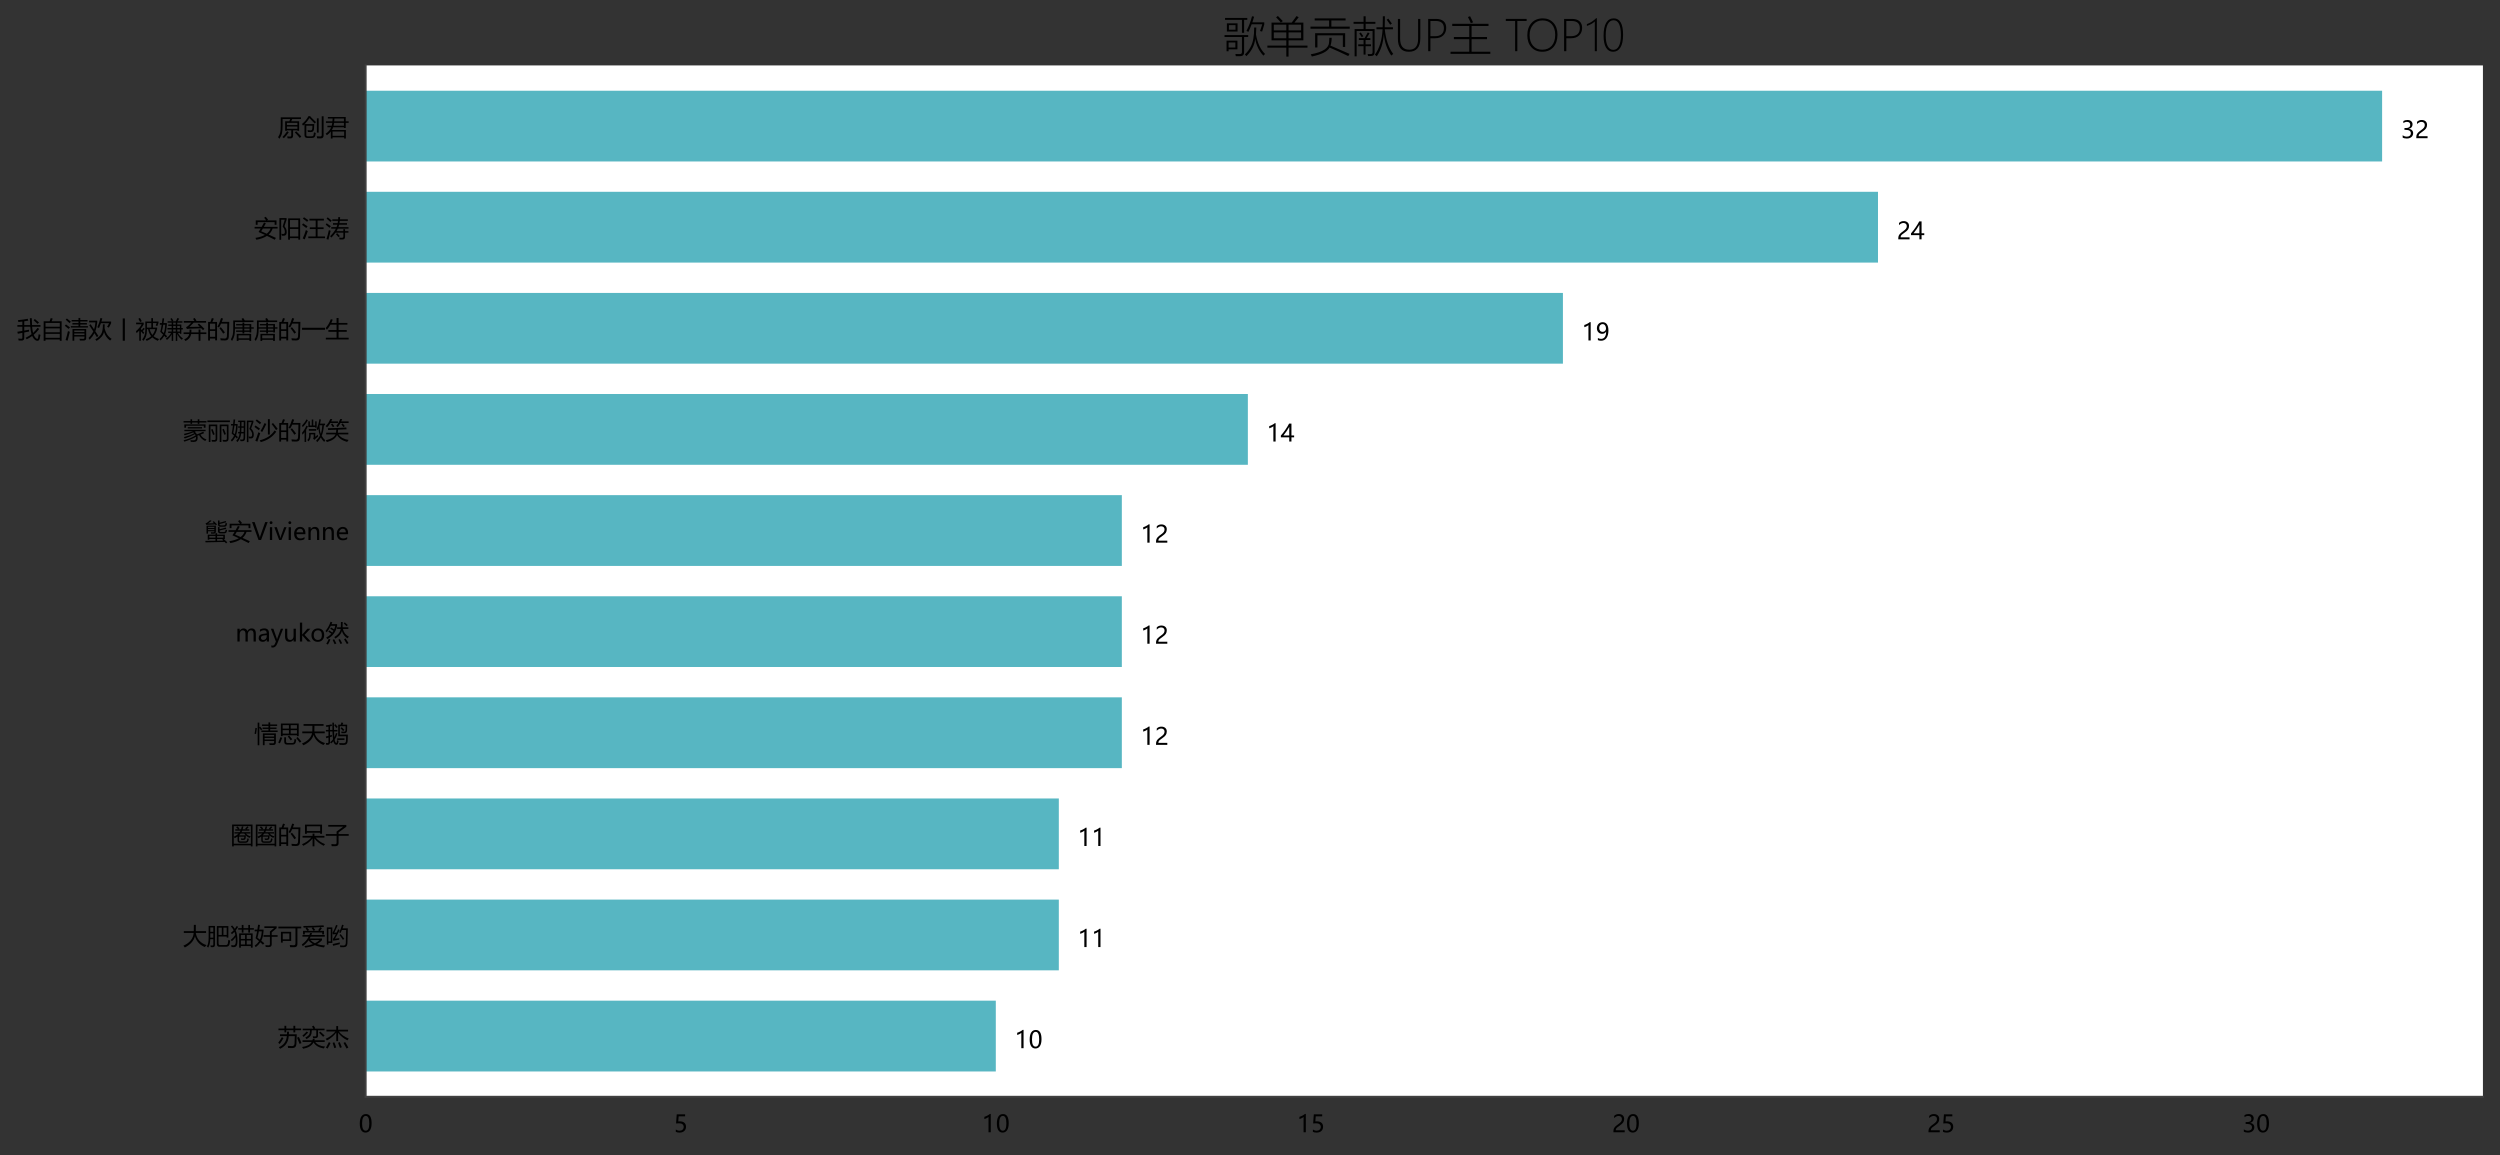 <?xml version="1.0" encoding="utf-8" standalone="no"?>
<!DOCTYPE svg PUBLIC "-//W3C//DTD SVG 1.1//EN"
  "http://www.w3.org/Graphics/SVG/1.1/DTD/svg11.dtd">
<!-- Created with matplotlib (https://matplotlib.org/) -->
<svg height="487.148pt" version="1.1" viewBox="0 0 1054.2 487.148" width="1054.2pt" xmlns="http://www.w3.org/2000/svg" xmlns:xlink="http://www.w3.org/1999/xlink">
 <rect x="0" y="0" width="1054.2" height="487.148" fill="#333333" stroke="none"/>

 <defs>
  <style type="text/css">*{stroke-linecap:butt;stroke-linejoin:round;}</style>
 </defs>
 <g id="figure_1">
  <g id="patch_1">
   <path d="M 0 487.148 
L 1054.2 487.148 
L 1054.2 0 
L 0 0 
z
" style="fill:none;"/>
  </g>
  <g id="axes_1">
   <g id="patch_2">
    <path d="M 154.2 462.469 
L 1047 462.469 
L 1047 27.589 
L 154.2 27.589 
z
" style="fill:#ffffff;"/>
   </g>
   <g id="patch_3">
    <path clip-path="url(#p0b0e3abcde)" d="M 154.2 451.81 
L 419.914 451.81 
L 419.914 421.965 
L 154.2 421.965 
z
" style="fill:#1098a8;opacity:0.7;"/>
   </g>
   <g id="patch_4">
    <path clip-path="url(#p0b0e3abcde)" d="M 154.2 409.175 
L 446.486 409.175 
L 446.486 379.33 
L 154.2 379.33 
z
" style="fill:#1098a8;opacity:0.7;"/>
   </g>
   <g id="patch_5">
    <path clip-path="url(#p0b0e3abcde)" d="M 154.2 366.539 
L 446.486 366.539 
L 446.486 336.695 
L 154.2 336.695 
z
" style="fill:#1098a8;opacity:0.7;"/>
   </g>
   <g id="patch_6">
    <path clip-path="url(#p0b0e3abcde)" d="M 154.2 323.904 
L 473.057 323.904 
L 473.057 294.059 
L 154.2 294.059 
z
" style="fill:#1098a8;opacity:0.7;"/>
   </g>
   <g id="patch_7">
    <path clip-path="url(#p0b0e3abcde)" d="M 154.2 281.269 
L 473.057 281.269 
L 473.057 251.424 
L 154.2 251.424 
z
" style="fill:#1098a8;opacity:0.7;"/>
   </g>
   <g id="patch_8">
    <path clip-path="url(#p0b0e3abcde)" d="M 154.2 238.633 
L 473.057 238.633 
L 473.057 208.789 
L 154.2 208.789 
z
" style="fill:#1098a8;opacity:0.7;"/>
   </g>
   <g id="patch_9">
    <path clip-path="url(#p0b0e3abcde)" d="M 154.2 195.998 
L 526.2 195.998 
L 526.2 166.153 
L 154.2 166.153 
z
" style="fill:#1098a8;opacity:0.7;"/>
   </g>
   <g id="patch_10">
    <path clip-path="url(#p0b0e3abcde)" d="M 154.2 153.363 
L 659.057 153.363 
L 659.057 123.518 
L 154.2 123.518 
z
" style="fill:#1098a8;opacity:0.7;"/>
   </g>
   <g id="patch_11">
    <path clip-path="url(#p0b0e3abcde)" d="M 154.2 110.728 
L 791.914 110.728 
L 791.914 80.883 
L 154.2 80.883 
z
" style="fill:#1098a8;opacity:0.7;"/>
   </g>
   <g id="patch_12">
    <path clip-path="url(#p0b0e3abcde)" d="M 154.2 68.092 
L 1004.486 68.092 
L 1004.486 38.248 
L 154.2 38.248 
z
" style="fill:#1098a8;opacity:0.7;"/>
   </g>
   <g id="matplotlib.axis_1">
    <g id="xtick_1">
     <g id="text_1">
      <!-- 0 -->
      <g transform="translate(151.268 477.462)scale(0.1 -0.1)">
       <defs>
        <path d="M 4.438 36.328 
Q 4.438 56.344 11.078 66.625 
Q 17.719 76.906 30.328 76.906 
Q 54.344 76.906 54.344 38.141 
Q 54.344 19 47.578 8.859 
Q 40.828 -1.266 28.609 -1.266 
Q 17.094 -1.266 10.766 8.344 
Q 4.438 17.969 4.438 36.328 
z
M 14.203 36.766 
Q 14.203 6.641 29.5 6.641 
Q 44.531 6.641 44.531 37.25 
Q 44.531 68.953 29.781 68.953 
Q 14.203 68.953 14.203 36.766 
z
" id="MicrosoftYaHei-48"/>
       </defs>
       <use xlink:href="#MicrosoftYaHei-48"/>
      </g>
     </g>
    </g>
    <g id="xtick_2">
     <g id="text_2">
      <!-- 5 -->
      <g transform="translate(284.125 477.462)scale(0.1 -0.1)">
       <defs>
        <path d="M 51.469 23.344 
Q 51.469 12.25 44.109 5.469 
Q 36.766 -1.312 24.359 -1.312 
Q 13.719 -1.312 8.5 1.859 
L 8.5 11.625 
Q 16.156 6.641 24.125 6.641 
Q 32.031 6.641 36.891 11 
Q 41.75 15.375 41.75 22.609 
Q 41.75 29.828 36.688 33.859 
Q 31.641 37.891 22.406 37.891 
Q 15.281 37.891 9.578 37.25 
L 12.359 75.641 
L 47.703 75.641 
L 47.703 67.234 
L 20.406 67.234 
L 18.844 45.797 
L 25.734 46.094 
Q 37.75 46.094 44.609 40.109 
Q 51.469 34.125 51.469 23.344 
z
" id="MicrosoftYaHei-53"/>
       </defs>
       <use xlink:href="#MicrosoftYaHei-53"/>
      </g>
     </g>
    </g>
    <g id="xtick_3">
     <g id="text_3">
      <!-- 10 -->
      <g transform="translate(414.05 477.462)scale(0.1 -0.1)">
       <defs>
        <path d="M 27.828 0 
L 27.828 64.703 
Q 25.594 62.453 20.234 59.672 
Q 14.891 56.891 10.359 55.766 
L 10.359 65.141 
Q 16.359 66.797 23.188 70.438 
Q 30.031 74.078 33.688 77.297 
L 37.312 77.297 
L 37.312 0 
z
" id="MicrosoftYaHei-49"/>
       </defs>
       <use xlink:href="#MicrosoftYaHei-49"/>
       <use x="58.643" xlink:href="#MicrosoftYaHei-48"/>
      </g>
     </g>
    </g>
    <g id="xtick_4">
     <g id="text_4">
      <!-- 15 -->
      <g transform="translate(546.907 477.462)scale(0.1 -0.1)">
       <use xlink:href="#MicrosoftYaHei-49"/>
       <use x="58.643" xlink:href="#MicrosoftYaHei-53"/>
      </g>
     </g>
    </g>
    <g id="xtick_5">
     <g id="text_5">
      <!-- 20 -->
      <g transform="translate(679.765 477.462)scale(0.1 -0.1)">
       <defs>
        <path d="M 41.656 55.812 
Q 41.656 61.922 37.797 65.406 
Q 33.938 68.891 27.297 68.891 
Q 22.609 68.891 17.812 66.5 
Q 13.031 64.109 8.891 59.672 
L 8.891 68.953 
Q 12.594 72.797 17.297 74.844 
Q 22.016 76.906 28.375 76.906 
Q 38.625 76.906 44.875 71.406 
Q 51.125 65.922 51.125 56.547 
Q 51.125 48.188 47.281 42.078 
Q 43.453 35.984 34.188 29.594 
Q 24.703 23.047 21.5 20.219 
Q 18.312 17.391 17.031 14.797 
Q 15.766 12.203 15.766 8.5 
L 53.375 8.5 
L 53.375 0 
L 5.812 0 
L 5.812 3.766 
Q 5.812 10.297 7.594 14.859 
Q 9.375 19.438 13.469 23.75 
Q 17.578 28.078 26.266 34.125 
Q 35.156 40.375 38.406 45.094 
Q 41.656 49.812 41.656 55.812 
z
" id="MicrosoftYaHei-50"/>
       </defs>
       <use xlink:href="#MicrosoftYaHei-50"/>
       <use x="58.643" xlink:href="#MicrosoftYaHei-48"/>
      </g>
     </g>
    </g>
    <g id="xtick_6">
     <g id="text_6">
      <!-- 25 -->
      <g transform="translate(812.622 477.462)scale(0.1 -0.1)">
       <use xlink:href="#MicrosoftYaHei-50"/>
       <use x="58.643" xlink:href="#MicrosoftYaHei-53"/>
      </g>
     </g>
    </g>
    <g id="xtick_7">
     <g id="text_7">
      <!-- 30 -->
      <g transform="translate(945.479 477.462)scale(0.1 -0.1)">
       <defs>
        <path d="M 6.984 12.641 
Q 14.75 6.641 24.516 6.641 
Q 32.328 6.641 36.891 10.469 
Q 41.453 14.312 41.453 20.75 
Q 41.453 35.109 20.906 35.109 
L 14.594 35.109 
L 14.594 43.016 
L 20.609 43.016 
Q 38.812 43.016 38.812 56.5 
Q 38.812 68.953 24.906 68.953 
Q 16.938 68.953 9.906 63.578 
L 9.906 72.609 
Q 17.328 76.906 27.25 76.906 
Q 36.922 76.906 42.781 71.844 
Q 48.641 66.797 48.641 58.734 
Q 48.641 43.891 33.5 39.656 
L 33.5 39.453 
Q 41.703 38.578 46.453 33.672 
Q 51.219 28.766 51.219 21.438 
Q 51.219 11.234 43.875 4.984 
Q 36.531 -1.266 24.312 -1.266 
Q 13.578 -1.266 6.984 2.734 
z
" id="MicrosoftYaHei-51"/>
       </defs>
       <use xlink:href="#MicrosoftYaHei-51"/>
       <use x="58.643" xlink:href="#MicrosoftYaHei-48"/>
      </g>
     </g>
    </g>
   </g>
   <g id="matplotlib.axis_2">
    <g id="ytick_1">
     <g id="text_8">
      <!-- 苏奕杰 -->
      <g transform="translate(117.2 440.884)scale(0.1 -0.1)">
       <defs>
        <path d="M 8.594 47.516 
L 38.234 47.516 
Q 38.531 52.688 38.484 58.453 
L 46.578 58.453 
Q 46.484 52.688 46.141 47.516 
L 79.297 47.516 
Q 78.906 19.188 77.828 5.719 
Q 76.266 -10.688 60.25 -10.688 
Q 51.656 -10.688 42.781 -10.297 
Q 42.391 -6.594 41.406 -1.219 
L 41.703 -1.219 
Q 52.156 -2.391 59.375 -2.391 
Q 68.844 -2.391 70.016 7.953 
Q 71 20.75 71.094 39.797 
L 45.453 39.797 
Q 43.562 2.391 9.078 -13.625 
Q 6.734 -10.109 4.109 -6.891 
Q 34.578 6.109 37.594 39.797 
L 8.594 39.797 
z
M 65.234 83.25 
L 73.047 83.25 
L 73.047 71.734 
L 97.75 71.734 
L 97.75 64.797 
L 73.047 64.797 
L 73.047 55.516 
L 65.234 55.516 
L 65.234 64.797 
L 35.062 64.797 
L 35.062 55.516 
L 27.438 55.516 
L 27.438 64.797 
L 2.156 64.797 
L 2.156 71.734 
L 27.438 71.734 
L 27.438 83.25 
L 35.062 83.25 
L 35.062 71.734 
L 65.234 71.734 
z
M 80.562 33.156 
L 88.484 36.188 
Q 94.234 24.266 99.125 10.203 
L 91.312 6.984 
Q 85.844 21.828 80.562 33.156 
z
M 16.5 35.406 
L 23.344 31.297 
Q 16.406 18.609 7.516 6.688 
Q 4.781 8.844 1.172 11.469 
Q 9.859 23.094 16.5 35.406 
z
" id="MicrosoftYaHei-33487"/>
        <path d="M 98.641 -4.25 
Q 95.797 -8.062 93.172 -12.359 
Q 62.703 -7.375 50.094 13.422 
Q 39.656 -7.375 6.344 -13.531 
Q 4.297 -9.812 1.656 -6.109 
Q 33.406 -1.703 42.484 15.281 
L 3.609 15.281 
L 3.609 22.125 
L 45.516 22.125 
Q 46.484 25.141 47.266 28.656 
L 55.281 28.656 
Q 54.5 25.25 53.609 22.125 
L 97.172 22.125 
L 97.172 15.281 
L 57.031 15.281 
Q 70.125 -2.391 98.641 -4.25 
z
M 4.5 71.234 
L 49.031 71.234 
Q 46.781 75.344 43.562 80.516 
L 50.594 83.938 
Q 54.391 78.078 57.234 73 
L 53.812 71.234 
L 96.484 71.234 
L 96.484 64.406 
L 69.047 64.406 
L 69.047 41.656 
Q 69.047 31.297 58.203 31.297 
Q 52.344 31.297 48.344 31.5 
Q 47.859 35.5 46.688 39.109 
Q 52.047 38.422 56.828 38.422 
Q 61.625 38.422 61.625 43.016 
L 61.625 64.406 
L 42.781 64.406 
Q 42.578 50.438 38.672 43.109 
Q 34.281 34.719 20.406 27.094 
Q 18.062 30.422 15.234 33.547 
Q 28.031 39.797 31.844 46.828 
Q 35.062 52 35.359 64.406 
L 4.5 64.406 
z
M 21.297 59.234 
L 27.438 54.734 
Q 18.359 45.172 8.594 36.375 
Q 5.766 39.406 3.031 41.75 
Q 13.188 50.141 21.297 59.234 
z
M 73.25 54.25 
L 78.609 58.844 
Q 88.281 50.734 96.688 42.531 
L 90.625 36.859 
Q 81.25 46.828 73.25 54.25 
z
" id="MicrosoftYaHei-22869"/>
        <path d="M 98.641 29.344 
Q 95.797 25.922 93.062 21.922 
Q 68.75 33.547 53.812 54.047 
L 53.812 18.609 
L 46 18.609 
L 46 54.641 
Q 30.078 34.125 6.641 21.438 
Q 4.5 24.75 1.375 28.375 
Q 27.25 40.094 42.672 59.422 
L 4.5 59.422 
L 4.5 66.656 
L 46 66.656 
L 46 81.984 
L 53.812 81.984 
L 53.812 66.656 
L 95.703 66.656 
L 95.703 59.422 
L 56.547 59.422 
Q 71.297 40.094 98.641 29.344 
z
M 83.406 14.594 
Q 91.406 2.391 96.875 -8.641 
L 89.453 -12.641 
Q 83.891 -1.125 76.656 11.078 
z
M 21.781 10.797 
Q 14.547 -4.641 9.375 -12.938 
L 2.344 -8.453 
Q 6.344 -2.688 14.75 14.406 
z
M 37.703 13.812 
Q 41.703 4.938 45.703 -8.25 
L 37.797 -10.984 
Q 34.078 2.297 30.672 11.281 
z
M 60.75 14.406 
Q 64.266 7.078 69.344 -7.078 
L 61.625 -10.109 
Q 57.812 2 53.609 11.672 
z
" id="MicrosoftYaHei-26480"/>
       </defs>
       <use xlink:href="#MicrosoftYaHei-33487"/>
       <use x="100" xlink:href="#MicrosoftYaHei-22869"/>
       <use x="200" xlink:href="#MicrosoftYaHei-26480"/>
      </g>
     </g>
    </g>
    <g id="ytick_2">
     <g id="text_9">
      <!-- 大肥猫好可爱哟 -->
      <g transform="translate(77.2 398.249)scale(0.1 -0.1)">
       <defs>
        <path d="M 1.375 -5.328 
Q 41.656 12.594 44.828 48.484 
L 3.125 48.484 
L 3.125 56.109 
L 45.172 56.109 
Q 45.406 69.234 45.406 82.562 
L 53.906 82.562 
Q 53.906 69.438 53.656 56.109 
L 96.969 56.109 
L 96.969 48.484 
L 53.516 48.484 
Q 60.453 9.469 99.031 -2.984 
Q 94.047 -7.766 91.609 -10.891 
Q 59.812 1.906 50.047 34.672 
Q 42.438 5.031 7.422 -12.844 
Q 5.469 -10.203 1.375 -5.328 
z
" id="MicrosoftYaHei-22823"/>
        <path d="M 42.484 77.484 
L 90.922 77.484 
L 90.922 28.859 
L 83.891 28.859 
L 83.891 33.25 
L 49.516 33.25 
L 49.516 4.547 
Q 49.516 -2.781 56.062 -2.781 
L 79 -2.781 
Q 87.312 -2.781 88.766 3.953 
Q 89.844 9.234 90.828 19.188 
Q 94.734 17.625 98.734 16.359 
Q 97.562 7.766 95.906 0.734 
Q 93.359 -9.812 80.766 -9.812 
L 52.938 -9.812 
Q 42.484 -9.812 42.484 2.594 
z
M 7.719 77.875 
L 34.469 77.875 
L 34.469 -1.125 
Q 34.469 -11.578 25.391 -11.578 
Q 20.516 -11.578 16.703 -11.375 
Q 16.406 -8.25 15.531 -4.156 
Q 19.344 -4.641 23.141 -4.641 
Q 27.438 -4.641 27.438 0.25 
L 27.438 22.125 
L 14.656 22.125 
Q 13.875 -0.438 6.062 -13.531 
Q 3.516 -10.688 0.484 -8.453 
Q 7.719 3.766 7.719 27.391 
z
M 83.891 70.562 
L 70.125 70.562 
L 70.125 40.188 
L 83.891 40.188 
z
M 49.516 40.188 
L 63.188 40.188 
L 63.188 70.562 
L 49.516 70.562 
z
M 14.75 28.562 
L 27.438 28.562 
L 27.438 46.828 
L 14.75 46.828 
z
M 27.438 71.438 
L 14.75 71.438 
L 14.75 53.266 
L 27.438 53.266 
z
" id="MicrosoftYaHei-32933"/>
        <path d="M 36.422 46.625 
L 93.359 46.625 
L 93.359 -13.625 
L 86.141 -13.625 
L 86.141 -6.781 
L 43.656 -6.781 
L 43.656 -13.625 
L 36.422 -13.625 
z
M 1.078 19.188 
Q 12.203 27.781 20.219 39.984 
Q 18.75 48.094 16.609 52.875 
Q 11.625 47.406 6.25 43.219 
Q 3.719 46.234 1.266 48.688 
Q 7.906 53.562 13.484 59.719 
Q 8.688 68.891 1.375 76.031 
L 6.844 80.031 
Q 13.672 73.391 18.359 65.578 
Q 22.656 71.234 26.266 77.875 
L 32.234 73.969 
Q 27.25 65.766 21.875 58.938 
Q 29.5 43.219 29.391 11.969 
Q 29.391 -11.375 14.156 -11.375 
Q 10.062 -11.375 4.297 -11.078 
Q 3.906 -6.984 3.031 -2.781 
Q 7.812 -3.859 12.891 -3.859 
Q 22.359 -3.859 22.359 12.641 
Q 22.359 22.609 21.484 30.719 
Q 14.656 21.047 5.859 13.625 
Q 3.906 16.156 1.078 19.188 
z
M 75 82.281 
L 82.234 82.281 
L 82.234 68.797 
L 98.438 68.797 
L 98.438 62.156 
L 82.234 62.156 
L 82.234 49.859 
L 75 49.859 
L 75 62.156 
L 54.688 62.156 
L 54.688 49.859 
L 47.469 49.859 
L 47.469 62.156 
L 32.422 62.156 
L 32.422 68.797 
L 47.469 68.797 
L 47.469 82.281 
L 54.688 82.281 
L 54.688 68.797 
L 75 68.797 
z
M 68.359 -0.141 
L 86.141 -0.141 
L 86.141 16.75 
L 68.359 16.75 
z
M 43.656 -0.141 
L 61.328 -0.141 
L 61.328 16.75 
L 43.656 16.75 
z
M 86.141 39.984 
L 68.359 39.984 
L 68.359 23.188 
L 86.141 23.188 
z
M 43.656 23.188 
L 61.328 23.188 
L 61.328 39.984 
L 43.656 39.984 
z
" id="MicrosoftYaHei-29483"/>
        <path d="M 42.578 5.031 
L 36.812 -1.125 
Q 31.203 4.047 25.828 8.891 
Q 18.5 -2.203 6.453 -11.578 
Q 4.391 -8.547 1.953 -5.219 
Q 13.578 3.219 20.359 13.766 
Q 12.75 20.453 5.672 26.312 
Q 9.188 38.719 12.109 55.219 
L 1.766 55.219 
L 1.766 62.547 
L 13.328 62.547 
Q 14.891 72.219 16.312 83.156 
L 24.219 82.078 
Q 22.469 71.344 20.906 62.547 
L 39.359 62.547 
L 39.359 56.203 
Q 37.156 29.594 29.781 15.531 
Q 36.234 10.359 42.578 5.031 
z
M 39.266 39.203 
L 66.109 39.203 
L 66.109 54.438 
Q 75.781 62.641 83.797 69.281 
L 42.781 69.281 
L 42.781 76.422 
L 94.625 76.422 
L 94.625 68.703 
Q 84.078 59.719 73.828 51.031 
L 73.828 39.203 
L 98.641 39.203 
L 98.641 32.078 
L 73.828 32.078 
L 73.828 0.828 
Q 73.828 -11.078 61.234 -11.078 
Q 57.125 -11.078 48.438 -10.891 
Q 47.953 -7.172 47.172 -2.984 
Q 55.953 -3.766 60.156 -3.859 
Q 66.109 -3.859 66.109 1.906 
L 66.109 32.078 
L 39.266 32.078 
z
M 31.844 55.219 
L 19.578 55.219 
Q 16.109 36.578 13.578 28.375 
Q 18.75 24.312 23.922 20.219 
Q 30.516 33.844 31.844 55.219 
z
" id="MicrosoftYaHei-22909"/>
        <path d="M 12.703 53.266 
L 55.766 53.266 
L 55.766 14.703 
L 20.406 14.703 
L 20.406 7.766 
L 12.703 7.766 
z
M 1.859 75.141 
L 98.344 75.141 
L 98.344 67.719 
L 82.125 67.719 
L 82.125 1.609 
Q 82.125 -11.578 69.344 -11.672 
Q 60.156 -11.672 51.469 -11.578 
Q 50.984 -7.078 49.906 -2.688 
Q 60.938 -3.469 66.703 -3.469 
Q 73.922 -3.469 73.922 4.344 
L 73.922 67.719 
L 1.859 67.719 
z
M 48.047 46.344 
L 20.406 46.344 
L 20.406 21.625 
L 48.047 21.625 
z
" id="MicrosoftYaHei-21487"/>
        <path d="M 3.422 39.703 
L 32.719 39.703 
Q 34.281 43.609 35.547 47.797 
L 43.844 47.797 
Q 42.484 43.656 40.922 39.703 
L 97.469 39.703 
L 97.469 32.859 
L 37.938 32.859 
Q 36.031 28.766 33.844 24.953 
L 85.844 24.953 
L 85.844 18.109 
Q 77.547 8.406 64.844 1.469 
Q 79.391 -3.422 98.641 -4.547 
Q 96 -8.938 94.047 -12.547 
Q 71.688 -10.016 55.812 -2.938 
Q 39.016 -10.156 16.016 -13.531 
Q 14.156 -10.297 11.531 -6.891 
Q 32.328 -4.203 47.469 1.312 
Q 36.188 7.953 29.109 17.531 
Q 19.188 3.125 4.781 -7.281 
Q 2.938 -3.656 0.594 -0.141 
Q 19.734 12.938 29.641 32.859 
L 3.422 32.859 
z
M 42.484 68.797 
L 47.609 71.734 
Q 35.641 71.391 22.609 71.047 
Q 27.094 66.5 31.344 60.984 
L 25.734 57.172 
L 74.078 57.172 
L 69.734 60.203 
Q 74.422 65.969 78.328 72.703 
L 85.547 68.797 
Q 81.344 62.641 76.906 57.172 
L 94.234 57.172 
L 94.234 42.328 
L 86.625 42.328 
L 86.625 50.344 
L 13.484 50.344 
L 13.484 42.328 
L 5.859 42.328 
L 5.859 57.172 
L 24.656 57.172 
Q 20.797 62.547 16.406 67.531 
L 21.688 71.047 
Q 15.188 70.906 8.406 70.75 
Q 7.906 73.875 7.031 77.781 
Q 53.906 78.078 92.391 80.516 
L 93.562 73.578 
Q 73.578 72.609 49.219 71.828 
Q 53.609 66.5 57.234 61.078 
L 50.484 57.375 
Q 46.484 63.812 42.484 68.797 
z
M 75.391 18.312 
L 37.156 18.312 
Q 44.922 10.203 56.203 4.938 
Q 67.969 10.5 75.391 18.312 
z
" id="MicrosoftYaHei-29233"/>
        <path d="M 6.156 71.828 
L 29.391 71.828 
L 29.391 6.203 
L 12.797 6.203 
L 12.797 -0.828 
L 6.156 -0.828 
z
M 58.203 51.031 
Q 65.141 63.422 70.516 83.156 
L 77.156 81.297 
Q 74.906 74.078 72.562 67.922 
L 94.734 67.922 
Q 93.656 20.062 93.062 4.828 
Q 92.391 -11.766 76.859 -11.766 
Q 67.484 -11.766 62.984 -11.578 
Q 62.594 -8.734 61.422 -3.953 
Q 67 -4.547 75.984 -4.734 
Q 85.75 -5.031 86.141 6.109 
Q 86.922 24.859 87.594 60.891 
L 69.828 60.891 
Q 66.703 53.469 63.578 47.797 
Q 61.531 49.562 58.203 51.031 
z
M 40.531 24.172 
Q 49.703 25.438 58.891 26.516 
Q 58.594 24.562 58.109 19.672 
Q 45.219 18.109 33.016 15.875 
L 31.844 22.906 
Q 37.109 28.859 44.531 43.5 
Q 38.281 43.016 31.938 42.438 
L 30.375 48.875 
Q 39.062 64.406 45.219 82.375 
L 51.766 79.641 
Q 43.062 59.719 37.594 49.562 
Q 42.094 49.656 47.75 49.953 
Q 50.688 56.297 54 63.812 
L 60.359 60.688 
Q 51.266 42.234 40.531 24.172 
z
M 22.75 65.188 
L 12.797 65.188 
L 12.797 12.844 
L 22.75 12.844 
z
M 30.859 1.703 
Q 44.828 4.734 60.938 8.453 
Q 60.641 4.047 60.547 1.031 
Q 45.125 -2.484 32.516 -5.719 
z
M 59.672 39.594 
L 64.547 43.5 
Q 73.047 33.453 79.891 23.688 
L 73.922 19.281 
Q 67.188 30.125 59.672 39.594 
z
" id="MicrosoftYaHei-21727"/>
       </defs>
       <use xlink:href="#MicrosoftYaHei-22823"/>
       <use x="100" xlink:href="#MicrosoftYaHei-32933"/>
       <use x="200" xlink:href="#MicrosoftYaHei-29483"/>
       <use x="300" xlink:href="#MicrosoftYaHei-22909"/>
       <use x="400" xlink:href="#MicrosoftYaHei-21487"/>
       <use x="500" xlink:href="#MicrosoftYaHei-29233"/>
       <use x="600" xlink:href="#MicrosoftYaHei-21727"/>
      </g>
     </g>
    </g>
    <g id="ytick_3">
     <g id="text_10">
      <!-- 圈圈的呆子 -->
      <g transform="translate(97.2 355.614)scale(0.1 -0.1)">
       <defs>
        <path d="M 6.734 79.25 
L 92.875 79.25 
L 92.875 -12.938 
L 85.844 -12.938 
L 85.844 -8.453 
L 13.766 -8.453 
L 13.766 -12.938 
L 6.734 -12.938 
z
M 16.609 47.016 
L 38.719 47.016 
Q 40.828 50.094 42.438 53.469 
L 20.125 53.469 
L 20.125 59.328 
L 32.281 59.328 
Q 28.562 63.188 23.734 67.328 
L 28.328 71.625 
Q 33.406 67.625 37.891 63.422 
L 33.594 59.328 
L 44.672 59.328 
Q 46.297 64.359 47.656 71.141 
L 54.5 71.141 
Q 53.125 64.938 51.422 59.328 
L 65.281 59.328 
L 61.812 62.453 
Q 67.094 66.938 70.906 71.734 
L 76.266 67.719 
Q 71.688 62.891 67.719 59.328 
L 79.5 59.328 
L 79.5 53.469 
L 49.516 53.469 
Q 48.297 50.141 46.531 47.016 
L 83.406 47.016 
L 83.406 41.156 
L 65.281 41.156 
Q 72.406 32.422 85.156 29.547 
Q 82.625 26.125 80.375 22.906 
Q 71.234 26.562 64.594 33.109 
Q 64.406 28.219 63.969 22.797 
Q 63.188 14.312 54.297 14.312 
Q 50.297 14.312 45.125 14.5 
Q 44.734 17.531 43.844 20.844 
Q 49.312 20.062 52.641 20.062 
Q 57.625 20.062 57.906 23.875 
Q 58.109 25.344 58.203 27.984 
L 35.938 27.984 
L 35.938 13.531 
Q 35.938 8.062 42 8.062 
L 61.234 8.062 
Q 67.969 8.062 69.438 12.75 
Q 70.516 16.156 71.297 21.141 
Q 74.219 19.781 77.438 18.703 
Q 76.266 13.422 75.203 10.109 
Q 72.859 2.203 62.406 2.203 
L 40.922 2.203 
Q 29.688 2.203 29.688 12.844 
L 29.688 28.609 
Q 24.469 24.859 18.062 21.625 
Q 16.266 24.516 13.766 27.547 
L 13.766 -1.812 
L 85.844 -1.812 
L 85.844 72.609 
L 13.766 72.609 
L 13.766 27.734 
Q 26.125 33.109 33.891 41.156 
L 16.609 41.156 
z
M 35.844 33.641 
L 64.062 33.641 
Q 60.75 37.016 58.062 41.156 
L 42.719 41.156 
Q 39.75 37.203 35.844 33.641 
z
" id="MicrosoftYaHei-22280"/>
        <path d="M 5.562 66.938 
L 15.438 66.938 
Q 19.047 75.828 21.391 83.156 
L 29.594 80.812 
Q 26.516 73.344 23.641 66.938 
L 43.172 66.938 
L 43.172 -10.797 
L 35.359 -10.797 
L 35.359 -3.172 
L 13.375 -3.172 
L 13.375 -11.469 
L 5.562 -11.469 
z
M 44.625 46.922 
Q 53.812 61.469 60.156 83.156 
L 68.359 81.109 
Q 65.875 73.734 63.281 67.234 
L 94.734 67.234 
Q 93.562 17.047 92.781 4.047 
Q 92.094 -11.281 76.656 -11.281 
Q 67.781 -11.281 58.594 -10.688 
Q 58.016 -5.812 57.031 -2 
L 57.328 -2 
Q 67.094 -3.375 75.203 -3.375 
Q 84.078 -3.375 84.766 6 
Q 85.844 20.562 86.328 59.906 
L 60.156 59.906 
Q 55.906 50.484 51.375 43.312 
Q 48.734 45.172 44.625 46.922 
z
M 13.375 4.156 
L 35.359 4.156 
L 35.359 28.859 
L 13.375 28.859 
z
M 35.359 59.625 
L 13.375 59.625 
L 13.375 35.891 
L 35.359 35.891 
z
M 53.219 40.281 
L 59.188 44.672 
Q 70.016 31.891 76.469 22.516 
L 69.234 17.438 
Q 62.312 28.766 53.219 40.281 
z
" id="MicrosoftYaHei-30340"/>
        <path d="M 14.062 78.859 
L 85.938 78.859 
L 85.938 40.281 
L 78.125 40.281 
L 78.125 44.578 
L 21.875 44.578 
L 21.875 40.281 
L 14.062 40.281 
z
M 98.641 -3.766 
Q 95.609 -7.172 92.969 -10.406 
Q 67.094 2.391 53.906 20.656 
L 53.906 -12.547 
L 46.094 -12.547 
L 46.094 20.75 
Q 32.719 2.391 7.031 -10.406 
Q 4.594 -7.375 1.375 -3.766 
Q 25.391 6.203 40.828 24.266 
L 3.812 24.266 
L 3.812 31.5 
L 46.094 31.5 
L 46.094 40.969 
L 53.906 40.969 
L 53.906 31.5 
L 96.094 31.5 
L 96.094 24.266 
L 58.688 24.266 
Q 74.812 5.906 98.641 -3.766 
z
M 78.125 71.828 
L 21.875 71.828 
L 21.875 51.609 
L 78.125 51.609 
z
" id="MicrosoftYaHei-21574"/>
        <path d="M 1.953 39.016 
L 47.359 39.016 
L 47.359 49.75 
L 75.391 70.172 
L 12.203 70.172 
L 12.203 77.484 
L 88.375 77.484 
L 88.375 69.875 
L 55.672 45.953 
L 55.672 39.016 
L 98.438 39.016 
L 98.438 31.688 
L 55.672 31.688 
L 55.672 0.922 
Q 55.672 -12.156 42 -12.156 
Q 37.5 -12.156 26.562 -11.969 
Q 26.172 -8.062 25.391 -3.078 
Q 32.516 -3.953 40.438 -4.047 
Q 47.359 -4.047 47.359 2.984 
L 47.359 31.688 
L 1.953 31.688 
z
" id="MicrosoftYaHei-23376"/>
       </defs>
       <use xlink:href="#MicrosoftYaHei-22280"/>
       <use x="100" xlink:href="#MicrosoftYaHei-22280"/>
       <use x="200" xlink:href="#MicrosoftYaHei-30340"/>
       <use x="300" xlink:href="#MicrosoftYaHei-21574"/>
       <use x="400" xlink:href="#MicrosoftYaHei-23376"/>
      </g>
     </g>
    </g>
    <g id="ytick_4">
     <g id="text_11">
      <!-- 情思天鹅 -->
      <g transform="translate(107.2 312.979)scale(0.1 -0.1)">
       <defs>
        <path d="M 43.844 -12.453 
L 36.422 -12.453 
L 36.422 37.062 
L 91.312 37.062 
L 91.312 -0.641 
Q 91.312 -11.469 81.453 -11.672 
Q 75 -11.766 64.844 -11.672 
Q 64.359 -8.547 63.375 -4.156 
Q 72.656 -4.734 78.516 -4.734 
Q 83.891 -4.734 83.891 -0.047 
L 83.891 5.219 
L 43.844 5.219 
z
M 30.078 49.172 
L 59.969 49.172 
L 59.969 55.906 
L 35.359 55.906 
L 35.359 62.062 
L 59.969 62.062 
L 59.969 68.609 
L 32.625 68.609 
L 32.625 74.75 
L 59.969 74.75 
L 59.969 83.547 
L 67.391 83.547 
L 67.391 74.75 
L 96.688 74.75 
L 96.688 68.609 
L 67.391 68.609 
L 67.391 62.062 
L 93.953 62.062 
L 93.953 55.906 
L 67.391 55.906 
L 67.391 49.172 
L 98.734 49.172 
L 98.734 43.016 
L 30.078 43.016 
z
M 14.547 82.672 
L 21.484 82.672 
L 21.484 62.797 
L 25.203 65.484 
Q 30.172 59.625 34.078 54.641 
L 28.609 50.641 
Q 25.594 55.078 21.484 60.453 
L 21.484 -12.75 
L 14.547 -12.75 
z
M 83.891 30.812 
L 43.844 30.812 
L 43.844 24.078 
L 83.891 24.078 
z
M 43.844 11.281 
L 83.891 11.281 
L 83.891 18.016 
L 43.844 18.016 
z
M 4.984 60.406 
L 11.234 59.625 
Q 10.156 47.797 7.719 34.516 
Q 5.469 35.109 1.375 35.891 
Q 3.516 45.453 4.984 60.406 
z
" id="MicrosoftYaHei-24773"/>
        <path d="M 12.5 78.859 
L 87.594 78.859 
L 87.594 25.734 
L 80.172 25.734 
L 80.172 29.438 
L 19.922 29.438 
L 19.922 25.734 
L 12.5 25.734 
z
M 26.469 20.844 
L 34.078 20.844 
L 34.078 3.766 
Q 34.078 -3.172 40.047 -3.172 
L 61.234 -3.172 
Q 67.281 -3.172 68.562 3.656 
Q 69.344 7.469 70.016 14.016 
Q 72.859 12.75 77.547 11.078 
Q 76.172 3.469 75.094 -0.141 
Q 72.656 -10.016 61.922 -10.016 
L 38.094 -10.016 
Q 26.469 -10.016 26.469 2.391 
z
M 53.719 36.281 
L 80.172 36.281 
L 80.172 50.922 
L 53.719 50.922 
z
M 19.922 36.281 
L 46.297 36.281 
L 46.297 50.922 
L 19.922 50.922 
z
M 80.172 72.016 
L 53.719 72.016 
L 53.719 57.562 
L 80.172 57.562 
z
M 19.922 57.562 
L 46.297 57.562 
L 46.297 72.016 
L 19.922 72.016 
z
M 10.359 21.234 
L 17.969 18.797 
Q 13.766 6.688 8.297 -4.734 
Q 5.172 -3.375 1.266 -1.703 
Q 6.734 9.625 10.359 21.234 
z
M 77.344 17.438 
L 82.906 21.734 
Q 89.062 15.281 98.734 3.266 
L 92.188 -1.906 
Q 85.75 7.172 77.344 17.438 
z
M 41.406 23.875 
L 47.172 28.078 
Q 53.516 21.344 60.25 12.75 
L 53.812 7.766 
Q 47.953 16.453 41.406 23.875 
z
" id="MicrosoftYaHei-24605"/>
        <path d="M 1.375 -5.516 
Q 37.938 10.062 43.953 37.844 
L 2.641 37.844 
L 2.641 45.266 
L 44.969 45.266 
Q 45.406 52.203 45.406 69.188 
L 8.016 69.188 
L 8.016 76.609 
L 92.391 76.609 
L 92.391 69.188 
L 54 69.188 
Q 53.906 58.984 53.609 45.266 
L 97.359 45.266 
L 97.359 37.844 
L 54.938 37.844 
Q 64.266 6.891 98.734 -3.562 
Q 94.734 -8.344 92 -11.672 
Q 60.156 1.172 50.094 30.766 
Q 42.391 3.219 7.422 -12.938 
Q 5.375 -10.297 1.375 -5.516 
z
" id="MicrosoftYaHei-22825"/>
        <path d="M 19.828 -0.344 
Q 26.953 5.125 32.234 12.25 
Q 30.672 24.953 29.984 45.266 
L 19.531 45.266 
L 19.531 28.656 
Q 23.344 29.734 27.25 30.906 
Q 27.438 28.266 27.938 23.969 
Q 23.828 22.797 19.531 21.625 
L 19.531 0.047 
Q 19.531 -10.891 10.359 -10.891 
Q 7.234 -10.891 3.422 -10.688 
Q 2.938 -6.984 1.953 -2.984 
Q 6.062 -3.562 8.891 -3.562 
Q 13.094 -3.562 13.094 1.031 
L 13.094 19.672 
Q 8.594 18.312 3.906 16.844 
L 1.859 24.172 
Q 7.328 25.438 13.094 26.906 
L 13.094 45.266 
L 2.156 45.266 
L 2.156 51.906 
L 13.094 51.906 
L 13.094 65.766 
Q 8.688 65.094 4 64.406 
Q 3.125 68.5 2.156 71.141 
Q 14.062 72.219 25.781 75.531 
L 27.938 68.891 
Q 23.922 67.922 19.531 66.938 
L 19.531 51.906 
L 29.781 51.906 
Q 29.5 65.094 29.5 82.469 
L 36.141 82.469 
Q 36.141 65.484 36.422 51.906 
L 50.984 51.906 
L 50.984 45.266 
L 36.625 45.266 
Q 37.016 30.906 37.797 20.844 
Q 42.281 29.047 44.828 38.922 
L 51.172 36.859 
Q 46.875 22.016 38.969 10.5 
Q 40.531 1.609 43.844 -2 
Q 47.172 -5.031 48.25 -0.047 
Q 48.922 3.953 49.125 8.641 
Q 52.25 6.984 55.672 5.906 
Q 55.375 2.484 54.594 -1.422 
Q 52.828 -10.891 46.688 -10.891 
Q 37.703 -10.891 33.797 3.656 
Q 29.688 -0.922 24.906 -5.031 
Q 21.781 -1.703 19.828 -0.344 
z
M 60.938 67.438 
L 60.938 31.984 
L 94.828 31.984 
Q 94.531 16.156 94.047 4.828 
Q 93.266 -11.375 77.547 -11.375 
Q 70.312 -11.375 59.766 -11.188 
Q 58.984 -6.781 58.109 -3.562 
Q 68.562 -4.156 77.156 -4.156 
Q 86.422 -4.156 86.922 4.734 
Q 87.5 14.016 87.594 25.141 
L 54.297 25.141 
L 54.297 73.875 
L 64.656 73.875 
Q 66.5 79.047 67.875 83.547 
L 75.391 81.297 
Q 73.828 77.391 72.266 73.875 
L 92 73.875 
Q 91.891 60.203 91.5 49.75 
Q 91.109 38.031 80.172 38.031 
L 68.062 38.031 
Q 67.484 41.359 66.609 44.875 
Q 73.25 44.484 79.5 44.484 
Q 84.766 44.484 85.062 50.641 
Q 85.453 58.156 85.453 67.438 
z
M 49.812 16.359 
L 80.562 16.359 
L 80.562 9.719 
L 49.812 9.719 
z
M 64.156 58.844 
L 69.047 63.328 
Q 73.922 58.844 80.375 52 
L 74.812 47.125 
Q 68.844 54.156 64.156 58.844 
z
M 37.109 72.312 
L 42.281 76.219 
Q 46.969 70.953 52.156 64.312 
L 46.188 59.906 
Q 41.406 67.047 37.109 72.312 
z
" id="MicrosoftYaHei-40517"/>
       </defs>
       <use xlink:href="#MicrosoftYaHei-24773"/>
       <use x="100" xlink:href="#MicrosoftYaHei-24605"/>
       <use x="200" xlink:href="#MicrosoftYaHei-22825"/>
       <use x="300" xlink:href="#MicrosoftYaHei-40517"/>
      </g>
     </g>
    </g>
    <g id="ytick_5">
     <g id="text_12">
      <!-- mayuko然 -->
      <g transform="translate(99.256 270.519)scale(0.1 -0.1)">
       <defs>
        <path d="M 86.281 0 
L 76.703 0 
L 76.703 31 
Q 76.703 39.797 73.969 43.578 
Q 71.234 47.359 64.984 47.359 
Q 59.719 47.359 55.953 42.422 
Q 52.203 37.5 52.203 30.766 
L 52.203 0 
L 42.625 0 
L 42.625 31.984 
Q 42.625 47.359 30.766 47.359 
Q 25.297 47.359 21.703 42.672 
Q 18.109 37.984 18.109 30.719 
L 18.109 0 
L 8.547 0 
L 8.547 54 
L 18.109 54 
L 18.109 45.453 
L 18.312 45.453 
Q 24.078 55.281 35.156 55.281 
Q 40.578 55.281 44.719 52.297 
Q 48.875 49.312 50.484 44.234 
Q 56.5 55.281 68.453 55.281 
Q 86.281 55.281 86.281 33.297 
z
" id="MicrosoftYaHei-109"/>
        <path d="M 9.812 50.25 
Q 17.875 55.281 28.422 55.281 
Q 47.953 55.281 47.953 34.766 
L 47.953 0 
L 38.484 0 
L 38.484 8.344 
L 38.234 8.344 
Q 32.625 -1.266 21.688 -1.266 
Q 13.812 -1.266 9.172 2.984 
Q 4.547 7.234 4.547 14.453 
Q 4.547 29.594 22.469 32.078 
L 38.484 34.328 
Q 38.484 47.562 27.547 47.562 
Q 17.828 47.562 9.812 41.016 
z
M 25.828 25.391 
Q 19.188 24.516 16.672 22.062 
Q 14.156 19.625 14.156 15.234 
Q 14.156 11.375 16.891 8.938 
Q 19.625 6.5 24.125 6.5 
Q 30.375 6.5 34.422 10.891 
Q 38.484 15.281 38.484 21.922 
L 38.484 27.094 
z
" id="MicrosoftYaHei-97"/>
        <path d="M 52.484 54 
L 27.984 -8.156 
Q 21.141 -25.438 8.688 -25.438 
Q 5.125 -25.438 2.594 -24.656 
L 2.594 -16.266 
Q 5.375 -17.328 7.953 -17.328 
Q 14.453 -17.328 17.672 -9.719 
L 21.828 0.094 
L 0.641 54 
L 11.234 54 
L 25.344 13.422 
L 26.516 8.984 
L 26.766 8.984 
Q 27.047 10.5 27.938 13.328 
L 42.672 54 
z
" id="MicrosoftYaHei-121"/>
        <path d="M 53.125 0 
L 43.5 0 
L 43.5 8.5 
L 43.312 8.5 
Q 37.891 -1.266 26.656 -1.266 
Q 7.469 -1.266 7.469 21.688 
L 7.469 54 
L 16.938 54 
L 16.938 23.094 
Q 16.938 6.641 29.547 6.641 
Q 35.797 6.641 39.641 11.25 
Q 43.5 15.875 43.5 22.906 
L 43.5 54 
L 53.125 54 
z
" id="MicrosoftYaHei-117"/>
        <path d="M 54.438 0 
L 41.406 0 
L 18.312 26.031 
L 18.109 26.031 
L 18.109 0 
L 8.547 0 
L 8.547 79.938 
L 18.109 79.938 
L 18.109 29.25 
L 18.312 29.25 
L 40.234 54 
L 52.547 54 
L 28.125 28.031 
z
" id="MicrosoftYaHei-107"/>
        <path d="M 4.938 26.422 
Q 4.938 39.797 12.406 47.531 
Q 19.875 55.281 32.672 55.281 
Q 44.828 55.281 51.734 47.828 
Q 58.641 40.375 58.641 27.25 
Q 58.641 14.453 51.266 6.594 
Q 43.891 -1.266 31.5 -1.266 
Q 19.391 -1.266 12.156 6.344 
Q 4.938 13.969 4.938 26.422 
z
M 14.703 26.703 
Q 14.703 17.391 19.406 12.016 
Q 24.125 6.641 32.078 6.641 
Q 40.281 6.641 44.578 11.891 
Q 48.875 17.141 48.875 26.953 
Q 48.875 36.812 44.578 42.078 
Q 40.281 47.359 32.078 47.359 
Q 24.031 47.359 19.359 41.844 
Q 14.703 36.328 14.703 26.703 
z
" id="MicrosoftYaHei-111"/>
        <path d="M 0.484 44.281 
Q 14.938 61.859 21.875 83.453 
L 29.203 81 
Q 27.734 77.094 26.172 73.391 
L 49.422 73.391 
L 49.422 66.266 
Q 42.672 29.156 8.688 10.406 
Q 6.547 12.938 3.219 16.266 
Q 16.609 23.391 25.094 32.766 
Q 18.75 37.641 12.594 41.844 
L 16.016 46.922 
Q 22.859 42.719 29.391 37.938 
Q 32.125 41.75 34.078 45.266 
Q 27.828 49.859 20.797 53.859 
L 24.031 59.125 
Q 30.953 55.422 37.109 51.312 
Q 40.328 58.641 41.703 66.359 
L 22.953 66.359 
Q 15.625 51.703 5.859 38.719 
Q 3.609 41.266 0.484 44.281 
z
M 49.609 60.016 
L 65.328 60.016 
Q 65.625 69.781 65.625 82.469 
L 73.047 82.469 
Q 73.047 69.281 72.75 60.016 
L 97.078 60.016 
L 97.078 52.984 
L 73.828 52.984 
Q 79.391 30.219 99.312 20.266 
Q 96.188 16.844 93.266 13.531 
Q 76.172 23.781 69.828 44.391 
Q 64.547 25.531 42.484 12.453 
Q 40.531 15.375 37.594 18.891 
Q 61.422 32.078 64.75 52.984 
L 49.609 52.984 
z
M 78.812 9.516 
L 85.062 13.234 
Q 92.484 2.203 97.656 -6.594 
L 90.719 -10.688 
Q 85.641 -1.703 78.812 9.516 
z
M 14.359 11.188 
L 21.391 8.641 
Q 17.672 -0.438 10.844 -12.75 
Q 7.516 -11.188 3.812 -9.719 
Q 11.031 2.391 14.359 11.188 
z
M 30.562 6.984 
L 37.016 9.906 
Q 41.609 1.516 46.297 -8.25 
L 39.062 -11.375 
Q 35.547 -2.688 30.562 6.984 
z
M 54.984 7.672 
L 61.422 10.5 
Q 66.5 1.906 70.906 -7.375 
L 63.875 -10.406 
Q 59.578 -0.641 54.984 7.672 
z
M 77.344 76.422 
L 81.938 80.812 
Q 88.766 74.75 94.625 69.484 
L 89.453 64.406 
Q 84.281 69.969 77.344 76.422 
z
" id="MicrosoftYaHei-28982"/>
       </defs>
       <use xlink:href="#MicrosoftYaHei-109"/>
       <use x="93.701" xlink:href="#MicrosoftYaHei-97"/>
       <use x="148.975" xlink:href="#MicrosoftYaHei-121"/>
       <use x="201.904" xlink:href="#MicrosoftYaHei-117"/>
       <use x="263.525" xlink:href="#MicrosoftYaHei-107"/>
       <use x="315.844" xlink:href="#MicrosoftYaHei-111"/>
       <use x="379.418" xlink:href="#MicrosoftYaHei-28982"/>
      </g>
     </g>
    </g>
    <g id="ytick_6">
     <g id="text_13">
      <!-- 螚安Vivienne -->
      <g transform="translate(86.195 227.708)scale(0.1 -0.1)">
       <defs>
        <path d="M 4 -3.656 
Q 26.469 -3.469 46.688 -3.172 
L 46.688 4.344 
L 20.703 4.344 
L 20.703 1.125 
L 14.062 1.125 
L 14.062 22.609 
L 46.688 22.609 
L 46.688 28.656 
L 53.516 28.656 
L 53.516 22.609 
L 86.234 22.609 
L 86.234 4.344 
L 81.453 4.344 
Q 91.219 -4.25 96.688 -9.719 
L 91.312 -14.312 
Q 88.375 -11.188 85.359 -8.156 
Q 43.844 -8.734 4.594 -9.906 
z
M 15.328 26.812 
L 8.891 26.812 
L 8.891 60.5 
L 48.344 60.5 
L 48.344 35.5 
Q 48.344 26.812 38.969 26.703 
Q 34.281 26.609 28.422 26.609 
Q 28.031 29.547 27.047 32.672 
Q 32.719 32.281 37.406 32.281 
Q 41.891 32.281 41.891 35.891 
L 41.891 36.859 
L 15.328 36.859 
z
M 57.234 82.281 
L 63.875 82.281 
L 63.875 73 
Q 76.766 76.031 89.75 80.031 
L 92.391 74.75 
Q 78.125 70.656 63.875 67.328 
L 63.875 66.656 
Q 63.875 61.672 70.016 61.672 
L 80.562 61.672 
Q 86.812 61.578 87.797 64.891 
Q 88.766 67.438 89.453 72.219 
Q 92.781 70.75 95.797 69.781 
Q 94.828 65.281 93.656 61.969 
Q 91.406 55.812 82.234 55.812 
L 68.062 55.812 
Q 57.234 55.812 57.234 65.766 
z
M 57.234 54.438 
L 63.875 54.438 
L 63.875 45.656 
Q 78.031 48.688 89.844 52.594 
L 92.391 47.125 
Q 78.219 43.109 63.875 39.984 
L 63.875 38.328 
Q 63.875 33.641 69.141 33.641 
L 81.062 33.641 
Q 86.812 33.641 87.984 36.672 
Q 88.969 39.312 89.656 44.094 
Q 92.781 42.719 95.797 41.75 
Q 94.734 37.062 93.75 34.234 
Q 91.703 27.781 82.234 27.781 
L 67.875 27.781 
Q 57.234 27.781 57.234 37.641 
z
M 39.453 79.438 
Q 46.969 72.516 53.219 65.969 
L 47.953 62.25 
Q 46.391 64.016 44.828 65.875 
Q 19.531 64.984 7.625 64.016 
L 4.781 70.172 
Q 9.188 71.438 12.797 74.172 
Q 18.656 78.375 24.125 83.453 
L 30.375 80.719 
Q 22.359 74.469 15.328 69.781 
Q 26.766 70.172 40.141 70.75 
Q 37.594 73.391 34.859 76.125 
z
M 79.594 9.812 
L 79.594 17.141 
L 53.516 17.141 
L 53.516 9.812 
z
M 20.703 9.812 
L 46.688 9.812 
L 46.688 17.141 
L 20.703 17.141 
z
M 75.094 1.422 
L 78.906 4.344 
L 53.516 4.344 
L 53.516 -3.078 
Q 67.094 -2.875 79.594 -2.594 
Q 77.344 -0.531 75.094 1.422 
z
M 15.328 41.547 
L 41.891 41.547 
L 41.891 46.234 
L 15.328 46.234 
z
M 41.891 55.609 
L 15.328 55.609 
L 15.328 50.922 
L 41.891 50.922 
z
" id="MicrosoftYaHei-34714"/>
        <path d="M 5.078 -5.031 
Q 29.594 -1.266 45.125 7.469 
Q 32.375 13.422 18.172 19.781 
Q 22.797 26.703 27.297 34.234 
L 1.656 34.234 
L 1.656 41.453 
L 31.547 41.453 
Q 36.469 50.094 41.312 59.422 
L 49.031 56.203 
Q 44.734 48.641 40.578 41.453 
L 98.531 41.453 
L 98.531 34.234 
L 77.594 34.234 
Q 72.703 19.438 60.75 8.938 
Q 76.125 2 91.406 -5.125 
L 86.625 -12.938 
Q 71.734 -5.125 53.656 3.422 
Q 36.672 -8.016 9.188 -13.031 
Q 7.422 -9.328 5.078 -5.031 
z
M 6.453 68.703 
L 50.438 68.703 
Q 46.734 74.078 41.891 79.734 
L 48.438 84.125 
Q 54.391 77.688 58.5 71.734 
L 54 68.703 
L 93.953 68.703 
L 93.953 50.141 
L 86.031 50.141 
L 86.031 61.469 
L 14.266 61.469 
L 14.266 50.141 
L 6.453 50.141 
z
M 29.391 22.703 
Q 41.109 17.672 52.734 12.5 
Q 64.406 21.391 69.094 34.234 
L 36.328 34.234 
Q 32.812 28.328 29.391 22.703 
z
" id="MicrosoftYaHei-23433"/>
        <path d="M 66.75 75.641 
L 38.969 0 
L 28.125 0 
L 0.875 75.641 
L 11.719 75.641 
L 32.078 16.5 
Q 33.109 13.578 33.594 9.719 
L 33.844 9.719 
Q 34.234 13.094 35.547 16.609 
L 56.297 75.641 
z
" id="MicrosoftYaHei-86"/>
        <path d="M 7.375 73.047 
Q 7.375 75.594 9.109 77.312 
Q 10.844 79.047 13.375 79.047 
Q 15.969 79.047 17.75 77.344 
Q 19.531 75.641 19.531 73.047 
Q 19.531 70.516 17.75 68.828 
Q 15.969 67.141 13.375 67.141 
Q 10.797 67.141 9.078 68.828 
Q 7.375 70.516 7.375 73.047 
z
M 8.5 0 
L 8.5 54 
L 18.062 54 
L 18.062 0 
z
" id="MicrosoftYaHei-105"/>
        <path d="M 52.047 54 
L 30.672 0 
L 21 0 
L 0.688 54 
L 11.141 54 
L 24.312 15.438 
Q 25.922 10.797 26.219 7.672 
L 26.469 7.672 
Q 26.953 11.766 28.172 15.234 
L 42 54 
z
" id="MicrosoftYaHei-118"/>
        <path d="M 52.547 24.562 
L 14.75 24.562 
Q 14.984 15.922 19.469 11.203 
Q 23.969 6.5 32.031 6.5 
Q 41.109 6.5 48.688 12.312 
L 48.688 3.766 
Q 41.547 -1.266 29.781 -1.266 
Q 18.062 -1.266 11.5 6.156 
Q 4.938 13.578 4.938 26.766 
Q 4.938 39.156 12.141 47.219 
Q 19.344 55.281 30.031 55.281 
Q 40.625 55.281 46.578 48.469 
Q 52.547 41.656 52.547 29.391 
z
M 42.969 32.234 
Q 42.922 39.547 39.5 43.547 
Q 36.078 47.562 29.891 47.562 
Q 24.172 47.562 20 43.312 
Q 15.828 39.062 14.75 32.234 
z
" id="MicrosoftYaHei-101"/>
        <path d="M 54.203 0 
L 44.672 0 
L 44.672 30.719 
Q 44.672 47.359 32.516 47.359 
Q 26.219 47.359 22.156 42.672 
Q 18.109 37.984 18.109 30.812 
L 18.109 0 
L 8.547 0 
L 8.547 54 
L 18.109 54 
L 18.109 45.062 
L 18.312 45.062 
Q 24.422 55.281 36.031 55.281 
Q 44.922 55.281 49.562 49.578 
Q 54.203 43.891 54.203 33.016 
z
" id="MicrosoftYaHei-110"/>
       </defs>
       <use xlink:href="#MicrosoftYaHei-34714"/>
       <use x="100" xlink:href="#MicrosoftYaHei-23433"/>
       <use x="200" xlink:href="#MicrosoftYaHei-86"/>
       <use x="267.627" xlink:href="#MicrosoftYaHei-105"/>
       <use x="294.238" xlink:href="#MicrosoftYaHei-118"/>
       <use x="346.729" xlink:href="#MicrosoftYaHei-105"/>
       <use x="373.34" xlink:href="#MicrosoftYaHei-101"/>
       <use x="430.078" xlink:href="#MicrosoftYaHei-110"/>
       <use x="491.699" xlink:href="#MicrosoftYaHei-110"/>
       <use x="553.32" xlink:href="#MicrosoftYaHei-101"/>
      </g>
     </g>
    </g>
    <g id="ytick_7">
     <g id="text_14">
      <!-- 蒙丽娜沙的微笑 -->
      <g transform="translate(77.2 185.073)scale(0.1 -0.1)">
       <defs>
        <path d="M 85.062 30.328 
L 88.766 24.172 
Q 81.156 21.047 73.531 18.219 
Q 81.25 3.375 98.734 -2.297 
Q 95.516 -6.297 93.453 -8.844 
Q 76.656 -1.516 67.391 15.969 
Q 63.875 14.703 60.453 13.531 
Q 61.625 9.328 61.625 4.938 
Q 61.625 -12.75 45.797 -12.75 
Q 38.875 -12.75 32.625 -12.547 
Q 32.234 -10.203 30.953 -5.422 
Q 37.406 -6.109 44.234 -6.109 
Q 54.781 -6.109 54.781 5.125 
Q 54.781 6.781 54.5 8.844 
Q 35.844 -2 5.469 -11.672 
Q 3.906 -8.734 2.156 -5.812 
Q 32.125 1.906 52.828 14.5 
Q 51.953 16.938 50 19.781 
Q 31.547 9.719 7.031 1.609 
Q 5.562 4.344 3.219 7.469 
Q 28.125 14.016 46.875 23.875 
Q 45.219 25.922 43.172 27.594 
Q 30.078 21.828 6.641 15.094 
Q 5.281 17.828 3.219 21.047 
Q 23.438 25.141 42.875 32.562 
L 5.469 32.562 
L 5.469 38.234 
L 94.922 38.234 
L 94.922 32.562 
L 55.078 32.562 
Q 52.438 31.391 49.219 30.125 
Q 54.297 25.828 58.406 19 
Q 72.359 23.969 85.062 30.328 
z
M 2.047 75.047 
L 31.25 75.047 
L 31.25 82.766 
L 38.094 82.766 
L 38.094 75.047 
L 61.812 75.047 
L 61.812 82.766 
L 68.656 82.766 
L 68.656 75.047 
L 98.531 75.047 
L 98.531 69 
L 68.656 69 
L 68.656 63.422 
L 61.812 63.422 
L 61.812 69 
L 38.094 69 
L 38.094 63.422 
L 31.25 63.422 
L 31.25 69 
L 2.047 69 
z
M 5.281 61.078 
L 94.734 61.078 
L 94.734 47.016 
L 87.312 47.016 
L 87.312 55.422 
L 12.703 55.422 
L 12.703 47.016 
L 5.281 47.016 
z
M 19.734 49.562 
L 80.078 49.562 
L 80.078 44.094 
L 19.734 44.094 
z
" id="MicrosoftYaHei-33945"/>
        <path d="M 15.438 -13.234 
L 8.406 -13.234 
L 8.406 60.594 
L 44.234 60.594 
L 44.234 -0.047 
Q 44.234 -11.859 32.812 -11.859 
Q 27.828 -11.859 21.484 -11.578 
Q 21 -7.281 20.125 -4.156 
Q 26.562 -4.828 31.156 -4.828 
Q 37.203 -4.828 37.203 0.641 
L 37.203 53.562 
L 15.438 53.562 
z
M 61.531 53.562 
L 61.531 -13.234 
L 54.5 -13.234 
L 54.5 60.594 
L 91.609 60.594 
L 91.609 0.25 
Q 91.609 -11.672 79.891 -11.672 
Q 73.25 -11.672 68.062 -11.469 
Q 67.578 -7.859 66.703 -4.047 
Q 72.953 -4.641 78.031 -4.641 
Q 84.578 -4.641 84.578 1.031 
L 84.578 53.562 
z
M 2.547 77.688 
L 97.469 77.688 
L 97.469 70.562 
L 2.547 70.562 
z
M 18.266 39.203 
L 24.219 41.75 
Q 28.906 30.812 33.297 19.391 
L 26.469 16.547 
Q 22.266 29.734 18.266 39.203 
z
M 65.719 39.984 
L 71.688 42.531 
Q 76.375 31.594 80.766 20.172 
L 73.922 17.328 
Q 69.734 30.516 65.719 39.984 
z
" id="MicrosoftYaHei-20029"/>
        <path d="M 32.125 29.25 
L 38.766 29.25 
Q 39.359 36.812 39.5 47.016 
L 32.234 47.016 
L 32.234 53.078 
L 39.594 53.078 
Q 39.703 61.625 39.75 70.844 
L 32.234 70.844 
L 32.234 77.094 
L 62.703 77.094 
Q 62.406 26.219 61.719 3.766 
Q 61.719 -10.203 49.312 -9.719 
Q 46.578 -9.719 41.891 -9.516 
Q 41.312 -6.109 40.438 -2.297 
Q 46.391 -2.875 48.344 -2.875 
Q 54.781 -3.172 54.891 4.734 
Q 55.219 11.969 55.422 23.188 
L 44.922 23.188 
Q 43.266 2.203 29.109 -13.531 
Q 26.953 -10.5 24.125 -7.672 
Q 36.812 5.719 38.188 23.188 
L 32.125 23.188 
z
M 31.453 7.469 
L 26.266 1.703 
Q 23.531 5.078 20.312 8.5 
Q 14.844 -2.547 5.953 -11.281 
Q 3.516 -7.859 1.266 -5.422 
Q 9.859 2.344 15.281 13.578 
Q 10.5 18.109 4.891 22.703 
Q 8.016 38.141 10.25 56.203 
L 2.25 56.203 
L 2.25 62.844 
L 10.984 62.844 
Q 12.062 72.172 12.891 82.172 
L 19.734 81.594 
Q 18.703 71.734 17.625 62.844 
L 29.891 62.844 
L 29.891 57.375 
Q 29.25 30.859 23.297 15.281 
Q 27.391 11.578 31.453 7.469 
z
M 98.25 17.922 
Q 98.25 2.688 87.406 1.906 
Q 82.719 1.516 77.828 2.391 
Q 77.547 6.109 76.562 10.406 
Q 81.453 8.938 85.25 9.031 
Q 91.797 8.938 91.219 20.453 
Q 91.016 30.219 79.297 42.047 
Q 84.969 56.391 89.453 70.562 
L 75.594 70.562 
L 75.594 -13.625 
L 68.953 -13.625 
L 68.953 77 
L 96.578 77 
L 96.578 70.453 
Q 90.828 53.859 86.922 43.797 
Q 98.25 32.766 98.25 17.922 
z
M 23.531 56.203 
L 16.75 56.203 
Q 14.453 38.484 11.812 24.859 
Q 14.891 22.516 17.969 19.922 
Q 23.141 35.203 23.531 56.203 
z
M 55.719 47.016 
L 46.094 47.016 
Q 46 37.062 45.453 29.25 
L 55.516 29.25 
Q 55.672 37.25 55.719 47.016 
z
M 55.859 70.844 
L 46.438 70.844 
Q 46.391 61.719 46.188 53.078 
L 55.766 53.078 
Q 55.812 61.375 55.859 70.844 
z
" id="MicrosoftYaHei-23068"/>
        <path d="M 10.844 82.172 
Q 20.406 75.641 29.391 68.5 
Q 26.172 64.797 24.031 61.969 
Q 15.625 69.281 6.062 76.609 
z
M 5.469 56.594 
Q 15.141 50.25 24.422 43.406 
Q 21.578 39.891 19.234 36.766 
Q 10.547 44 0.875 50.531 
z
M 17.281 27.984 
Q 21.297 25.828 25.203 24.078 
Q 20.703 11.188 13.188 -11.766 
L 4.688 -7.672 
Q 11.531 7.562 17.281 27.984 
z
M 57.719 83.453 
L 65.719 83.453 
L 65.719 18.312 
L 57.719 18.312 
z
M 23.25 -5.906 
Q 65.438 4.25 85.938 35.594 
L 93.062 30.422 
Q 69.234 -2.875 27.547 -13.531 
Q 25.688 -9.719 23.25 -5.906 
z
M 26.656 33.344 
Q 36.234 48.875 43.359 66.453 
L 51.172 63.141 
Q 41.406 42.234 33.594 29.156 
Q 30.375 31.297 26.656 33.344 
z
M 73.25 62.641 
L 79.297 66.938 
Q 90.328 54.344 98.922 42.328 
L 92 37.156 
Q 83.109 50.641 73.25 62.641 
z
" id="MicrosoftYaHei-27801"/>
        <path d="M 74.609 82.859 
L 81.25 81.688 
Q 79.688 72.656 77.594 64.5 
L 98.641 64.5 
L 98.641 57.469 
L 93.953 57.469 
Q 91.891 29.5 84.516 13.188 
Q 90.141 2.297 99.219 -5.422 
Q 97.078 -9.234 95.125 -12.938 
Q 86.469 -4.594 80.812 6 
Q 74.953 -4.203 65.719 -13.625 
Q 63.766 -10.797 60.938 -7.469 
Q 71.578 2.594 77.344 13.531 
Q 71.875 27.094 70.703 43.953 
Q 69.141 40.188 67.391 36.672 
Q 65.438 39.203 62.703 41.75 
Q 71.297 58.453 74.609 82.859 
z
M 28.328 50.047 
L 28.328 73.969 
L 34.578 73.969 
L 34.578 56.688 
L 42.578 56.688 
L 42.578 81.5 
L 49.031 81.5 
L 49.031 56.688 
L 57.031 56.688 
L 57.031 74.078 
L 63.281 74.078 
L 63.281 46.922 
L 57.031 46.922 
L 57.031 50.047 
z
M 50.875 18.891 
L 37.984 18.891 
L 37.984 14.406 
Q 37.984 -3.172 28.125 -10.594 
Q 26.469 -7.859 23.734 -4.344 
Q 31.453 0.734 31.453 15.188 
L 31.453 25.531 
L 57.422 25.531 
L 57.422 8.547 
Q 61.922 12.453 67.672 17.719 
Q 68.562 13.422 69.344 10.203 
Q 63.969 5.906 57.125 -0.344 
Q 54.984 -2.391 53.219 -4.25 
L 48.25 2 
Q 50.875 4.641 50.875 9.031 
z
M 1.266 25.438 
Q 12.312 38.328 20.016 55.812 
L 26.469 52.781 
Q 22.859 45.172 18.953 38.531 
L 18.953 -12.75 
L 12.312 -12.75 
L 12.312 28.266 
Q 8.203 22.469 3.812 17.625 
Q 2.641 21.531 1.266 25.438 
z
M 87.312 57.469 
L 75.594 57.469 
L 75.297 56.547 
Q 75.438 36.531 80.906 21.484 
Q 85.203 33.594 87.312 57.469 
z
M 1.766 56.891 
Q 14.062 69.391 20.219 82.375 
L 26.266 78.953 
Q 17.672 62.453 4.109 49.266 
Q 3.031 53.078 1.766 56.891 
z
M 30.281 41.359 
L 61.328 41.359 
L 61.328 34.516 
L 30.281 34.516 
z
" id="MicrosoftYaHei-24494"/>
        <path d="M 3.422 26.031 
L 44.969 26.031 
Q 45.797 30.859 46 38.672 
Q 30.328 38.094 11.812 37.547 
Q 11.531 40.281 10.25 44.875 
Q 58.203 45.75 88.188 48.094 
L 89.453 40.578 
Q 74.125 39.75 53.656 38.969 
Q 53.516 31.156 52.688 26.031 
L 96.875 26.031 
L 96.875 19.094 
L 54.891 19.094 
Q 68.609 -0.141 98.047 -4.438 
Q 94.625 -8.641 91.797 -12.75 
Q 61.141 -4.594 49.172 16.703 
Q 40.484 -4.547 6.547 -13.328 
Q 4.5 -10.203 1.375 -6 
Q 35.156 1.703 42.922 19.094 
L 3.422 19.094 
z
M 62.5 83.641 
L 71 83.641 
Q 68.953 78.422 66.75 73.688 
L 98.047 73.688 
L 98.047 66.938 
L 63.422 66.938 
Q 58.156 56.984 51.953 49.172 
Q 49.812 51.516 45.906 54.547 
Q 55.859 66.359 62.5 83.641 
z
M 20.609 83.641 
L 29.109 83.641 
Q 27.094 78.469 24.75 73.688 
L 53.031 73.688 
L 53.031 66.938 
L 21.094 66.938 
Q 15.047 56.594 7.031 48.391 
Q 4.891 50.641 1.375 53.953 
Q 13.766 66.156 20.609 83.641 
z
M 31.844 49.172 
Q 28.516 54.828 23.641 61.375 
L 29.297 64.891 
Q 33.891 59.125 37.984 53.266 
z
M 75.875 49.859 
Q 72.469 55.328 67.578 61.672 
L 73.141 65.188 
Q 77.938 59.422 82.031 53.859 
z
" id="MicrosoftYaHei-31505"/>
       </defs>
       <use xlink:href="#MicrosoftYaHei-33945"/>
       <use x="100" xlink:href="#MicrosoftYaHei-20029"/>
       <use x="200" xlink:href="#MicrosoftYaHei-23068"/>
       <use x="300" xlink:href="#MicrosoftYaHei-27801"/>
       <use x="400" xlink:href="#MicrosoftYaHei-30340"/>
       <use x="500" xlink:href="#MicrosoftYaHei-24494"/>
       <use x="600" xlink:href="#MicrosoftYaHei-31505"/>
      </g>
     </g>
    </g>
    <g id="ytick_8">
     <g id="text_15">
      <!-- 我自清欢丨被嫌弃的唐唐的一生 -->
      <g transform="translate(7.2 142.437)scale(0.1 -0.1)">
       <defs>
        <path d="M 35.75 -0.141 
Q 49.703 6.5 60.984 15.188 
Q 56.938 28.125 55.719 46.531 
L 30.281 46.531 
L 30.281 30.375 
Q 39.938 32.078 50.297 34.031 
Q 50.484 29.641 50.594 26.312 
Q 40.328 24.359 30.281 22.406 
L 30.281 -0.531 
Q 30.281 -11.672 19.625 -11.766 
Q 13.094 -11.859 6.547 -11.469 
Q 6.062 -7.078 4.891 -3.172 
Q 12.016 -4.156 17.672 -4.156 
Q 22.266 -4.25 22.266 0.531 
L 22.266 20.844 
Q 12.594 18.953 3.125 17.047 
L 1.172 25.438 
Q 11.281 27.047 22.266 28.953 
L 22.266 46.531 
L 1.266 46.531 
L 1.266 53.766 
L 22.266 53.766 
L 22.266 68.5 
Q 14.547 67.484 5.672 66.453 
Q 4.984 70.172 3.516 74.266 
Q 27.547 76.516 44.828 80.125 
L 47.172 72.312 
Q 39.797 71 30.281 69.578 
L 30.281 53.766 
L 55.281 53.766 
Q 54.594 65.719 53.812 82.672 
L 62.016 82.672 
Q 62.359 67.047 63.031 53.766 
L 98.734 53.766 
L 98.734 46.531 
L 63.484 46.531 
Q 64.594 31.453 67.484 20.562 
Q 78.266 30.125 86.141 41.844 
L 93.172 37.156 
Q 82.953 23.344 70.125 12.594 
Q 72.859 5.672 76.656 1.219 
Q 81.641 -4.641 85.359 -4.641 
Q 87.406 -4.641 88.281 -1.422 
Q 89.656 3.656 91.109 15.094 
Q 95.219 13.234 98.641 12.25 
Q 96.875 1.312 95.125 -4.734 
Q 92.875 -12.547 85.547 -12.641 
Q 77.156 -12.547 69.625 -2.594 
Q 66.312 1.766 63.766 7.625 
Q 53.078 -0.297 40.719 -6.297 
Q 38.188 -2.484 35.75 -0.141 
z
M 69.828 73.969 
L 74.906 79.156 
Q 83.5 72.609 92.484 64.594 
L 86.531 58.547 
Q 78.516 66.656 69.828 73.969 
z
" id="MicrosoftYaHei-25105"/>
        <path d="M 12.109 69.781 
L 37.359 69.781 
Q 39.453 75.438 42 83.25 
L 50.297 80.719 
Q 47.797 74.656 45.453 69.781 
L 87.891 69.781 
L 87.891 -12.844 
L 80.078 -12.844 
L 80.078 -6.984 
L 19.922 -6.984 
L 19.922 -12.844 
L 12.109 -12.844 
z
M 19.922 0.047 
L 80.078 0.047 
L 80.078 16.453 
L 19.922 16.453 
z
M 19.922 23.391 
L 80.078 23.391 
L 80.078 39.594 
L 19.922 39.594 
z
M 80.078 62.75 
L 19.922 62.75 
L 19.922 46.531 
L 80.078 46.531 
z
" id="MicrosoftYaHei-33258"/>
        <path d="M 41.219 -12.359 
L 33.797 -12.359 
L 33.797 37.156 
L 91.5 37.156 
L 91.5 -1.219 
Q 91.5 -11.578 81.062 -11.578 
L 64.844 -11.578 
Q 64.359 -8.453 63.375 -4.047 
Q 72.469 -4.641 78.125 -4.641 
Q 84.078 -4.641 84.078 0.438 
L 84.078 5.328 
L 41.219 5.328 
z
M 26.859 49.266 
L 58.984 49.266 
L 58.984 55.906 
L 33.406 55.906 
L 33.406 62.062 
L 58.984 62.062 
L 58.984 68.703 
L 30.078 68.703 
L 30.078 74.859 
L 58.984 74.859 
L 58.984 83.641 
L 66.5 83.641 
L 66.5 74.859 
L 96.969 74.859 
L 96.969 68.703 
L 66.5 68.703 
L 66.5 62.062 
L 94.344 62.062 
L 94.344 55.906 
L 66.5 55.906 
L 66.5 49.266 
L 98.734 49.266 
L 98.734 43.109 
L 26.859 43.109 
z
M 4.5 -9.516 
Q 10.359 8.641 14.547 28.266 
Q 18.844 26.422 22.469 25.25 
Q 17.781 7.078 13.094 -12.156 
z
M 84.078 30.906 
L 41.219 30.906 
L 41.219 24.172 
L 84.078 24.172 
z
M 41.219 11.375 
L 84.078 11.375 
L 84.078 18.109 
L 41.219 18.109 
z
M 1.266 50.734 
L 6.25 56.297 
Q 15.328 50.141 23.141 43.703 
Q 19.531 39.703 17.391 37.453 
Q 8.5 45.359 1.266 50.734 
z
M 5.078 76.219 
L 10.156 81.391 
Q 16.609 76.516 26.953 67.625 
Q 23.641 64.406 21.094 61.859 
Q 11.031 71.344 5.078 76.219 
z
" id="MicrosoftYaHei-28165"/>
        <path d="M 10.062 57.172 
Q 17.969 45.516 24.75 35.359 
Q 29.047 48.094 30.375 64.891 
L 3.812 64.891 
L 3.812 72.219 
L 38.094 72.219 
L 38.094 65.281 
Q 35.5 42.391 29.938 27.547 
Q 37.203 16.547 42.969 7.562 
L 36.234 2.875 
Q 31.156 11.328 26.219 19.281 
Q 19.234 5.812 6.062 -7.953 
Q 4.109 -4.938 1.266 -0.828 
Q 14.594 12.406 21.391 26.953 
Q 12.594 40.828 4.203 53.172 
z
M 69.531 56.594 
Q 69.578 48 69 40.766 
Q 76.078 9.125 98.734 -4.547 
Q 95.219 -7.859 92.281 -11.766 
Q 73.781 1.422 66.5 24.562 
Q 62.109 3.562 35.25 -13.141 
Q 33.109 -10.109 29.891 -6.688 
Q 49.219 4.547 55.469 17.625 
Q 62.016 29.547 61.922 56.594 
z
M 38.375 44.484 
Q 47.078 62.641 51.562 83.453 
L 59.375 81.594 
Q 57.562 74.703 55.672 68.406 
L 96.578 68.406 
L 96.578 61.578 
Q 91.109 49.469 86.812 42.922 
Q 84.078 44.484 79.594 46.141 
Q 84.469 53.375 87.797 61.375 
L 53.469 61.375 
Q 49.75 50.203 45.609 41.156 
Q 42.484 42.922 38.375 44.484 
z
" id="MicrosoftYaHei-27426"/>
        <path d="M 45.516 81.594 
L 54.594 81.594 
L 54.594 -12.453 
L 45.516 -12.453 
z
" id="MicrosoftYaHei-20008"/>
        <path d="M 40.719 68.609 
L 66.016 68.609 
L 66.016 82.859 
L 73.047 82.859 
L 73.047 68.609 
L 96.297 68.609 
L 96.297 62.453 
Q 94.344 55.719 91.312 49.359 
Q 88.375 50.734 84.672 51.906 
Q 87.203 56.984 88.766 62.156 
L 73.047 62.156 
L 73.047 43.016 
L 90.531 43.016 
L 90.531 37.156 
Q 85.797 18.656 75.688 6.781 
Q 83.797 -0.391 98.641 -5.422 
Q 95.703 -8.938 93.062 -12.75 
Q 79 -6.547 70.453 1.609 
Q 60.688 -7.172 46.875 -13.031 
Q 44.734 -9.719 42 -6.594 
Q 56.781 -0.922 65.672 6.734 
Q 55.859 17.828 52.438 36.578 
L 47.562 36.578 
L 47.562 31.391 
Q 47.562 3.078 32.516 -13.031 
Q 30.078 -9.625 27.547 -6.984 
Q 40.719 8.062 40.719 31.391 
z
M 1.953 56.891 
L 1.953 64.016 
L 33.984 64.016 
L 33.984 56.688 
Q 28.766 47.469 22.078 38.812 
L 22.078 36.531 
Q 24.031 34.578 25.781 32.766 
Q 30.422 37.984 33.406 41.938 
L 38.578 37.641 
Q 35.156 33.547 29.984 28.375 
Q 33.797 24.312 36.625 21.047 
L 31.734 15.969 
Q 27.688 21.344 22.078 27.641 
L 22.078 -12.453 
L 15.234 -12.453 
L 15.234 30.672 
Q 10.016 24.906 4.109 19.391 
Q 3.031 23.188 1.375 27.875 
Q 17.281 41.156 25.391 56.891 
z
M 47.562 43.016 
L 66.016 43.016 
L 66.016 62.156 
L 47.562 62.156 
z
M 82.906 36.578 
L 59.188 36.578 
Q 62.312 21.969 70.75 11.969 
Q 78.656 21.734 82.906 36.578 
z
M 11.531 80.328 
L 18.172 83.641 
Q 22.562 76.906 25.875 70.062 
L 18.844 66.547 
Q 16.016 72.703 11.531 80.328 
z
" id="MicrosoftYaHei-34987"/>
        <path d="M 27.344 -2.781 
Q 41.219 5.219 49.422 20.453 
L 37.109 20.453 
L 37.109 26.312 
L 51.953 26.312 
L 51.953 35.203 
L 33.984 35.203 
L 33.984 41.266 
L 51.953 41.266 
L 51.953 50.047 
L 37.5 50.047 
L 37.5 55.906 
L 51.953 55.906 
L 51.953 63.719 
L 34.859 63.719 
L 34.859 69.578 
L 52.641 69.578 
Q 49.609 75.047 46.484 79.828 
L 51.953 83.25 
Q 55.859 77.875 58.984 72.406 
L 54.781 69.578 
L 69.734 69.578 
Q 73.641 77.297 76.172 83.453 
L 83.594 80.609 
Q 80.078 75.141 76.766 69.578 
L 97.172 69.578 
L 97.172 63.719 
L 75.484 63.719 
L 75.484 55.906 
L 92.672 55.906 
L 92.672 41.266 
L 98.828 41.266 
L 98.828 35.203 
L 92.672 35.203 
L 92.672 16.75 
L 86.531 16.75 
L 86.531 20.453 
L 78.422 20.453 
Q 86.141 5.328 99.422 -2.391 
Q 96.484 -5.422 94.344 -8.453 
Q 81.844 1.812 75.484 16.156 
L 75.484 -13.031 
L 69.141 -13.031 
L 69.141 20.453 
L 58.297 20.453 
L 58.297 -13.031 
L 51.953 -13.031 
L 51.953 15.094 
Q 45.219 1.125 31.844 -9.234 
Q 30.562 -6.781 27.344 -2.781 
z
M 32.625 6.594 
L 27.828 0.531 
Q 24.219 4.438 20.703 8.156 
Q 14.75 -2.297 4.594 -11.578 
Q 2.828 -8.547 0.688 -5.328 
Q 10.25 3.078 15.719 13.328 
Q 9.766 19.484 3.812 25.141 
Q 7.125 37.641 9.766 55.031 
L 1.953 55.031 
L 1.953 62.062 
L 10.844 62.062 
Q 12.203 71.531 13.484 82.375 
L 20.125 81.688 
Q 18.75 71.047 17.484 62.062 
L 31.547 62.062 
L 31.547 55.906 
Q 29.891 29.047 24.031 14.984 
Q 28.031 11.078 32.625 6.594 
z
M 24.812 55.031 
L 16.406 55.031 
Q 13.578 37.844 10.75 27.391 
Q 14.359 24.172 18.656 19.969 
Q 23.734 33.25 24.812 55.031 
z
M 75.484 26.312 
L 86.531 26.312 
L 86.531 35.203 
L 75.484 35.203 
z
M 86.531 50.047 
L 75.484 50.047 
L 75.484 41.266 
L 86.531 41.266 
z
M 58.297 26.312 
L 69.141 26.312 
L 69.141 35.203 
L 58.297 35.203 
z
M 58.297 41.266 
L 69.141 41.266 
L 69.141 50.047 
L 58.297 50.047 
z
M 58.297 55.906 
L 69.141 55.906 
L 69.141 63.719 
L 58.297 63.719 
z
" id="MicrosoftYaHei-23244"/>
        <path d="M 3.125 70.844 
L 48 70.844 
Q 45.062 75.641 42.188 79.734 
L 48.828 83.641 
Q 52.641 78.859 56.453 72.703 
L 52.984 70.844 
L 96.969 70.844 
L 96.969 63.812 
L 44.828 63.812 
Q 36.969 55.125 26.953 45.844 
Q 50.391 45.953 70.562 46.531 
Q 66.109 51.078 61.531 55.422 
L 66.891 60.016 
Q 79 49.359 90.047 37.75 
L 83.797 32.172 
Q 80.328 36.141 76.812 39.938 
Q 46.531 39.5 24.609 38.234 
Q 21.688 38.031 16.219 37.062 
L 12.594 44.969 
Q 17 46.531 20.609 49.656 
Q 28.219 56.344 34.469 63.812 
L 3.125 63.812 
z
M 2.156 22.797 
L 26.953 22.797 
Q 27.484 28.031 27.438 34.516 
L 35.156 34.516 
Q 35.25 28.125 34.859 22.797 
L 65.438 22.797 
L 65.438 34.719 
L 73.25 34.719 
L 73.25 22.797 
L 98.141 22.797 
L 98.141 15.766 
L 73.25 15.766 
L 73.25 -12.641 
L 65.438 -12.641 
L 65.438 15.766 
L 33.984 15.766 
Q 31.453 -2.875 10.547 -13.625 
Q 8.297 -10.594 4.688 -7.172 
Q 23.438 1.812 25.828 15.766 
L 2.156 15.766 
z
" id="MicrosoftYaHei-24323"/>
        <path d="M 46.391 79.734 
L 53.422 83.547 
Q 57.125 78.078 60.156 73 
L 96.781 73 
L 96.781 66.359 
L 18.953 66.359 
L 18.953 44.484 
L 50.594 44.484 
L 50.594 52.094 
L 23.641 52.094 
L 23.641 57.953 
L 50.594 57.953 
L 50.594 64.109 
L 58.016 64.109 
L 58.016 57.953 
L 87.5 57.953 
L 87.5 44.484 
L 98.047 44.484 
L 98.047 38.531 
L 87.5 38.531 
L 87.5 22.516 
L 80.281 22.516 
L 80.281 24.953 
L 58.016 24.953 
L 58.016 18.5 
L 50.594 18.5 
L 50.594 24.953 
L 23.641 24.953 
L 23.641 30.812 
L 50.594 30.812 
L 50.594 38.531 
L 18.844 38.531 
Q 18.656 19.875 16.609 10.406 
Q 14.359 -0.438 6.734 -13.328 
Q 4.297 -10.016 1.375 -6.688 
Q 7.422 3.469 9.469 13.234 
Q 11.531 23 11.531 40.969 
L 11.531 73 
L 50.688 73 
Q 48.531 76.422 46.391 79.734 
z
M 26.266 16.453 
L 87.109 16.453 
L 87.109 -13.141 
L 79.688 -13.141 
L 79.688 -8.641 
L 33.688 -8.641 
L 33.688 -13.141 
L 26.266 -13.141 
z
M 79.688 10.203 
L 33.688 10.203 
L 33.688 -2.391 
L 79.688 -2.391 
z
M 80.281 30.812 
L 80.281 38.531 
L 58.016 38.531 
L 58.016 30.812 
z
M 80.281 52.094 
L 58.016 52.094 
L 58.016 44.484 
L 80.281 44.484 
z
" id="MicrosoftYaHei-21776"/>
        <path d="M 1.562 42.234 
L 98.641 42.234 
L 98.641 33.641 
L 1.562 33.641 
z
" id="MicrosoftYaHei-19968"/>
        <path d="M 1.953 0.25 
L 47.266 0.25 
L 47.266 25.141 
L 12.703 25.141 
L 12.703 32.672 
L 47.266 32.672 
L 47.266 55.219 
L 21.484 55.219 
Q 14.984 43.5 6.547 34.031 
Q 4.5 37.25 1.266 40.875 
Q 15.047 56.297 23.047 78.562 
L 31.062 76.422 
Q 28.469 69.281 25.344 62.75 
L 47.266 62.75 
L 47.266 83.453 
L 55.672 83.453 
L 55.672 62.75 
L 92.969 62.75 
L 92.969 55.219 
L 55.672 55.219 
L 55.672 32.672 
L 90.234 32.672 
L 90.234 25.141 
L 55.672 25.141 
L 55.672 0.25 
L 98.25 0.25 
L 98.25 -7.078 
L 1.953 -7.078 
z
" id="MicrosoftYaHei-29983"/>
       </defs>
       <use xlink:href="#MicrosoftYaHei-25105"/>
       <use x="100" xlink:href="#MicrosoftYaHei-33258"/>
       <use x="200" xlink:href="#MicrosoftYaHei-28165"/>
       <use x="300" xlink:href="#MicrosoftYaHei-27426"/>
       <use x="400" xlink:href="#MicrosoftYaHei-20008"/>
       <use x="500" xlink:href="#MicrosoftYaHei-34987"/>
       <use x="600" xlink:href="#MicrosoftYaHei-23244"/>
       <use x="700" xlink:href="#MicrosoftYaHei-24323"/>
       <use x="800" xlink:href="#MicrosoftYaHei-30340"/>
       <use x="900" xlink:href="#MicrosoftYaHei-21776"/>
       <use x="1000" xlink:href="#MicrosoftYaHei-21776"/>
       <use x="1100" xlink:href="#MicrosoftYaHei-30340"/>
       <use x="1200" xlink:href="#MicrosoftYaHei-19968"/>
       <use x="1300" xlink:href="#MicrosoftYaHei-29983"/>
      </g>
     </g>
    </g>
    <g id="ytick_9">
     <g id="text_16">
      <!-- 安阳汪涛 -->
      <g transform="translate(107.2 99.802)scale(0.1 -0.1)">
       <defs>
        <path d="M 42.969 -12.641 
L 42.969 77.203 
L 93.656 77.203 
L 93.656 -12.547 
L 85.938 -12.547 
L 85.938 -6.203 
L 50.688 -6.203 
L 50.688 -12.641 
z
M 36.531 25.25 
Q 39.156 6.688 27.25 4.25 
Q 22.469 3.562 16.797 4.156 
Q 16.016 8.156 14.656 12.359 
Q 20.016 11.078 24.219 11.578 
Q 30.953 12.844 28.719 25.531 
Q 27.344 33.453 19.922 43.109 
Q 24.312 56.297 28.719 71.531 
L 13.672 71.531 
L 13.672 -13.141 
L 6.25 -13.141 
L 6.25 78.375 
L 36.531 78.375 
L 36.531 71.531 
Q 32.906 59.625 27.641 44.391 
Q 35.453 33.734 36.531 25.25 
z
M 50.688 1.031 
L 85.938 1.031 
L 85.938 32.672 
L 50.688 32.672 
z
M 85.938 69.969 
L 50.688 69.969 
L 50.688 39.703 
L 85.938 39.703 
z
" id="MicrosoftYaHei-38451"/>
        <path d="M 27.938 0.922 
L 59.188 0.922 
L 59.188 31.984 
L 34.281 31.984 
L 34.281 39.312 
L 59.188 39.312 
L 59.188 68.219 
L 32.812 68.219 
L 32.812 75.641 
L 93.75 75.641 
L 93.75 68.219 
L 67.188 68.219 
L 67.188 39.312 
L 92.484 39.312 
L 92.484 31.984 
L 67.188 31.984 
L 67.188 0.922 
L 98.531 0.922 
L 98.531 -6.5 
L 27.938 -6.5 
z
M 17.875 27.875 
Q 22.75 24.953 25.984 23.484 
Q 22.359 13.031 12.984 -11.578 
L 4.5 -7.172 
Q 12.203 8.734 17.875 27.875 
z
M 6.25 56.109 
Q 16.312 50.047 24.906 43.609 
Q 21.688 39.406 19.531 36.578 
Q 8.688 45.266 1.562 49.859 
z
M 10.062 81.891 
Q 19.438 75.922 28.328 69.281 
Q 25.781 66.156 22.953 62.641 
Q 13.969 70.266 5.172 76.125 
z
" id="MicrosoftYaHei-27754"/>
        <path d="M 75.781 31.688 
L 83.016 31.688 
L 83.016 23.484 
L 97.266 23.484 
L 97.266 16.844 
L 83.016 16.844 
L 83.016 -0.344 
Q 83.016 -11.859 72.172 -11.859 
Q 66.703 -11.859 59.766 -11.766 
Q 59.281 -7.953 58.406 -4.047 
Q 64.359 -4.734 69.734 -4.734 
Q 75.781 -4.734 75.781 1.125 
L 75.781 16.844 
L 42.875 16.844 
Q 35.641 6.5 25.203 -3.859 
Q 22.656 -0.641 20.016 2 
Q 36.531 18.219 44.344 33.734 
L 24.812 33.734 
L 24.812 40.375 
L 47.266 40.375 
Q 48.438 42.828 50.391 50.344 
L 32.234 50.344 
L 32.234 56.984 
L 51.859 56.984 
Q 52.641 61.469 53.219 66.547 
L 29.297 66.547 
L 29.297 73.188 
L 53.906 73.188 
Q 54.297 77.781 54.5 82.766 
L 62.312 82.172 
Q 62.016 77.484 61.625 73.188 
L 94.734 73.188 
L 94.734 66.547 
L 60.844 66.547 
Q 60.25 61.469 59.375 56.984 
L 91.219 56.984 
L 91.219 50.344 
L 58.016 50.344 
Q 57.031 45.75 55.172 40.375 
L 97.656 40.375 
L 97.656 33.734 
L 52.547 33.734 
Q 50.297 28.562 47.172 23.484 
L 75.781 23.484 
z
M 4.688 -10.016 
Q 10.062 5.609 14.75 27.781 
Q 17.094 26.609 22.266 24.75 
Q 16.797 4.047 12.891 -12.641 
z
M 1.375 50.828 
L 5.562 56.594 
Q 15.328 49.953 23.047 43.891 
Q 20.516 41.266 17.484 37.547 
Q 9.859 44.281 1.375 50.828 
z
M 5.172 76.312 
L 9.969 81.594 
Q 16.5 76.516 26.766 67.828 
Q 24.219 65.484 21.188 61.969 
Q 12.203 70.359 5.172 76.312 
z
M 44.625 10.594 
L 49.812 14.891 
Q 55.766 8.844 61.031 2.594 
L 55.172 -2 
Q 50.594 4.047 44.625 10.594 
z
" id="MicrosoftYaHei-28059"/>
       </defs>
       <use xlink:href="#MicrosoftYaHei-23433"/>
       <use x="100" xlink:href="#MicrosoftYaHei-38451"/>
       <use x="200" xlink:href="#MicrosoftYaHei-27754"/>
       <use x="300" xlink:href="#MicrosoftYaHei-28059"/>
      </g>
     </g>
    </g>
    <g id="ytick_10">
     <g id="text_17">
      <!-- 原创君 -->
      <g transform="translate(117.2 57.167)scale(0.1 -0.1)">
       <defs>
        <path d="M 30.469 60.203 
L 48.141 60.203 
Q 50 64.891 51.656 69.875 
L 19.625 69.875 
L 19.625 43.312 
Q 19.625 20.656 17 9.906 
Q 14.359 -1.609 6.156 -13.531 
Q 3.719 -10.203 0.688 -6.781 
Q 7.422 3.266 9.578 13.031 
Q 11.812 22.312 11.812 41.547 
L 11.812 77 
L 97.172 77 
L 97.172 69.875 
L 60.25 69.875 
Q 58.062 64.594 56 60.203 
L 89.359 60.203 
L 89.359 20.172 
L 82.031 20.172 
L 82.031 22.125 
L 63.969 22.125 
L 63.969 0.25 
Q 63.969 -12.062 52.828 -11.969 
Q 49.422 -11.969 40.531 -11.766 
Q 40.141 -8.062 39.266 -3.266 
Q 46.875 -4.25 51.266 -4.25 
Q 56.156 -4.25 56.156 1.422 
L 56.156 22.125 
L 37.797 22.125 
L 37.797 20.172 
L 30.469 20.172 
z
M 37.797 28.656 
L 82.031 28.656 
L 82.031 38.031 
L 37.797 38.031 
z
M 82.031 53.656 
L 37.797 53.656 
L 37.797 44.391 
L 82.031 44.391 
z
M 38.875 18.312 
L 45.609 13.922 
Q 36.141 -0.141 25.203 -10.984 
Q 22.656 -8.844 18.844 -6.203 
Q 28.719 2.875 38.875 18.312 
z
M 76.953 18.109 
Q 89.656 6.109 98.641 -4.156 
L 92.094 -10.016 
Q 82.719 1.906 71.188 13.422 
z
" id="MicrosoftYaHei-21407"/>
        <path d="M 37.891 81.984 
L 36.625 79.938 
Q 49.031 68.5 60.453 56.781 
L 55.078 50.734 
Q 44.625 62.359 32.812 73.688 
Q 23.25 58.547 13.094 48.391 
L 53.219 48.391 
Q 52.641 34.812 52.25 29.344 
Q 51.766 14.797 38.969 14.797 
Q 33.797 14.797 26.266 15.094 
Q 25.688 19.391 24.906 22.906 
Q 31.453 21.828 37.406 21.734 
Q 44.438 21.625 44.922 30.609 
Q 45.219 35.297 45.516 41.547 
L 19.625 41.547 
L 19.625 2.391 
Q 19.625 -3.078 25.484 -3.078 
L 41.5 -3.078 
Q 49.219 -3.078 50.203 2 
Q 51.375 6.688 51.953 13.719 
Q 55.766 12.156 59.672 10.891 
Q 58.688 4.438 57.234 -1.031 
Q 54.781 -10.109 43.453 -10.109 
L 24.031 -10.109 
Q 12.016 -10.109 12.016 1.812 
L 12.016 47.219 
Q 8.891 44.281 5.859 41.844 
Q 2.938 46.625 1.375 48.875 
Q 17.391 61.078 28.906 81.984 
z
M 84.672 81.297 
L 92.484 81.297 
L 92.484 0.141 
Q 92.484 -11.766 80.672 -11.859 
Q 76.562 -11.859 65.328 -11.766 
Q 64.844 -7.281 63.766 -2.875 
Q 74.125 -3.766 78.328 -3.766 
Q 84.672 -3.766 84.672 2.484 
z
M 71.781 12.453 
L 64.266 12.453 
L 64.266 72.609 
L 71.781 72.609 
z
" id="MicrosoftYaHei-21019"/>
        <path d="M 8.594 41.547 
L 26.766 41.547 
Q 28.328 47.125 29.203 53.469 
L 2.438 53.469 
L 2.438 60.109 
L 29.781 60.109 
L 30.672 71.734 
L 10.547 71.734 
L 10.547 78.172 
L 85.844 78.172 
L 85.844 60.109 
L 98.25 60.109 
L 98.25 53.469 
L 85.844 53.469 
L 85.844 31.891 
L 78.219 31.891 
L 78.219 35.109 
L 32.812 35.109 
Q 30.766 28.859 27.344 23.391 
L 86.422 23.391 
L 86.422 -12.547 
L 79.203 -12.547 
L 79.203 -7.375 
L 30.281 -7.375 
L 30.281 -12.547 
L 23.047 -12.547 
L 23.047 17.141 
Q 16.406 8.641 6.547 1.516 
Q 4.203 5.219 1.172 7.766 
Q 18.172 18.797 24.516 35.109 
L 8.594 35.109 
z
M 79.203 16.938 
L 30.281 16.938 
L 30.281 -0.922 
L 79.203 -0.922 
z
M 34.672 41.547 
L 78.219 41.547 
L 78.219 53.469 
L 36.812 53.469 
Q 35.938 47.016 34.672 41.547 
z
M 78.219 71.734 
L 38.281 71.734 
L 37.406 60.109 
L 78.219 60.109 
z
" id="MicrosoftYaHei-21531"/>
       </defs>
       <use xlink:href="#MicrosoftYaHei-21407"/>
       <use x="100" xlink:href="#MicrosoftYaHei-21019"/>
       <use x="200" xlink:href="#MicrosoftYaHei-21531"/>
      </g>
     </g>
    </g>
   </g>
   <g id="patch_13">
    <path d="M 154.2 462.469 
L 154.2 27.589 
" style="fill:none;stroke:#404040;stroke-linecap:square;stroke-linejoin:miter;stroke-width:0.8;"/>
   </g>
   <g id="patch_14">
    <path d="M 1047 462.469 
L 1047 27.589 
" style="fill:none;"/>
   </g>
   <g id="patch_15">
    <path d="M 154.2 462.469 
L 1047 462.469 
" style="fill:none;stroke:#404040;stroke-linecap:square;stroke-linejoin:miter;stroke-width:0.8;"/>
   </g>
   <g id="patch_16">
    <path d="M 154.2 27.589 
L 1047 27.589 
" style="fill:none;"/>
   </g>
   <g id="text_18">
    <!-- 10 -->
    <g transform="translate(427.886 442.004)scale(0.1 -0.1)">
     <use xlink:href="#MicrosoftYaHei-49"/>
     <use x="58.643" xlink:href="#MicrosoftYaHei-48"/>
    </g>
   </g>
   <g id="text_19">
    <!-- 11 -->
    <g transform="translate(454.457 399.369)scale(0.1 -0.1)">
     <use xlink:href="#MicrosoftYaHei-49"/>
     <use x="58.643" xlink:href="#MicrosoftYaHei-49"/>
    </g>
   </g>
   <g id="text_20">
    <!-- 11 -->
    <g transform="translate(454.457 356.733)scale(0.1 -0.1)">
     <use xlink:href="#MicrosoftYaHei-49"/>
     <use x="58.643" xlink:href="#MicrosoftYaHei-49"/>
    </g>
   </g>
   <g id="text_21">
    <!-- 12 -->
    <g transform="translate(481.029 314.098)scale(0.1 -0.1)">
     <use xlink:href="#MicrosoftYaHei-49"/>
     <use x="58.643" xlink:href="#MicrosoftYaHei-50"/>
    </g>
   </g>
   <g id="text_22">
    <!-- 12 -->
    <g transform="translate(481.029 271.463)scale(0.1 -0.1)">
     <use xlink:href="#MicrosoftYaHei-49"/>
     <use x="58.643" xlink:href="#MicrosoftYaHei-50"/>
    </g>
   </g>
   <g id="text_23">
    <!-- 12 -->
    <g transform="translate(481.029 228.827)scale(0.1 -0.1)">
     <use xlink:href="#MicrosoftYaHei-49"/>
     <use x="58.643" xlink:href="#MicrosoftYaHei-50"/>
    </g>
   </g>
   <g id="text_24">
    <!-- 14 -->
    <g transform="translate(534.171 186.192)scale(0.1 -0.1)">
     <defs>
      <path d="M 45.406 75.641 
L 45.406 25.688 
L 56.734 25.688 
L 56.734 17.781 
L 45.406 17.781 
L 45.406 0 
L 36.141 0 
L 36.141 17.781 
L 0.828 17.781 
L 0.828 25.25 
Q 10.25 35.844 19.766 49.656 
Q 29.297 63.484 35.5 75.641 
z
M 11.578 25.688 
L 36.141 25.688 
L 36.141 61.719 
Q 31.062 52.594 25.25 44.016 
Q 19.438 35.453 11.578 25.688 
z
" id="MicrosoftYaHei-52"/>
     </defs>
     <use xlink:href="#MicrosoftYaHei-49"/>
     <use x="58.643" xlink:href="#MicrosoftYaHei-52"/>
    </g>
   </g>
   <g id="text_25">
    <!-- 19 -->
    <g transform="translate(667.029 143.557)scale(0.1 -0.1)">
     <defs>
      <path d="M 9.031 10.25 
Q 15.281 6.641 22.516 6.641 
Q 32.672 6.641 38.25 14.641 
Q 43.844 22.656 43.844 37.406 
Q 43.75 37.312 43.656 37.406 
Q 38.672 27.938 26.906 27.938 
Q 17.391 27.938 11.141 34.469 
Q 4.891 41.016 4.891 51.469 
Q 4.891 62.594 11.719 69.75 
Q 18.562 76.906 29.438 76.906 
Q 40.719 76.906 47.062 68.047 
Q 53.422 59.188 53.422 42.234 
Q 53.422 21.297 45.219 10.016 
Q 37.016 -1.266 22.516 -1.266 
Q 14.547 -1.266 9.031 1.312 
z
M 14.547 52.688 
Q 14.547 45.062 18.453 40.594 
Q 22.359 36.141 29.25 36.141 
Q 35.203 36.141 39.25 40.203 
Q 43.312 44.281 43.312 50.094 
Q 43.312 58.25 39.281 63.594 
Q 35.25 68.953 28.656 68.953 
Q 22.562 68.953 18.547 64.312 
Q 14.547 59.672 14.547 52.688 
z
" id="MicrosoftYaHei-57"/>
     </defs>
     <use xlink:href="#MicrosoftYaHei-49"/>
     <use x="58.643" xlink:href="#MicrosoftYaHei-57"/>
    </g>
   </g>
   <g id="text_26">
    <!-- 24 -->
    <g transform="translate(799.886 100.921)scale(0.1 -0.1)">
     <use xlink:href="#MicrosoftYaHei-50"/>
     <use x="58.643" xlink:href="#MicrosoftYaHei-52"/>
    </g>
   </g>
   <g id="text_27">
    <!-- 32 -->
    <g transform="translate(1012.457 58.286)scale(0.1 -0.1)">
     <use xlink:href="#MicrosoftYaHei-51"/>
     <use x="58.643" xlink:href="#MicrosoftYaHei-50"/>
    </g>
   </g>
   <g id="text_28">
    <!-- 歌单贡献UP主 TOP10 -->
    <g transform="translate(515.892 21.589)scale(0.18 -0.18)">
     <defs>
      <path d="M 70.016 29 
Q 72.078 40.281 72.016 55.516 
L 77 55.516 
Q 76.859 45.359 76.312 38.812 
Q 81.688 8.734 97.516 -6.391 
Q 95.797 -8.016 93.703 -10.406 
Q 78.609 5.422 74.422 29 
Q 72.219 6.594 53.906 -11.625 
Q 52.156 -9.375 50.203 -7.625 
Q 66.547 7.812 70.016 29 
z
M 7.328 24.703 
L 32.812 24.703 
L 32.812 4.297 
L 12.109 4.297 
L 12.109 -0.203 
L 7.328 -0.203 
z
M 2.594 37.797 
L 58.016 37.797 
L 58.016 33.297 
L 48.484 33.297 
L 48.484 -1.609 
Q 48.781 -11.672 39.109 -11.625 
Q 37.016 -11.672 34.766 -11.719 
Q 33.688 -11.719 32.375 -11.719 
Q 31.25 -11.719 29 -11.719 
Q 28.656 -8.797 28.078 -6.5 
Q 32.562 -6.781 37.5 -6.781 
Q 41.016 -6.844 42.188 -5.562 
Q 43.453 -4.438 43.406 -1.031 
L 43.406 33.297 
L 2.594 33.297 
z
M 8.109 65.281 
L 33.109 65.281 
L 33.109 46 
L 8.109 46 
z
M 58.5 45.219 
Q 56.641 46.297 54 47.516 
Q 62.594 64.266 67 81.891 
L 71.922 80.812 
Q 70.406 75.297 67.828 67.672 
L 95.703 67.672 
L 95.703 62.797 
L 90.719 46 
Q 88.328 46.781 85.797 47.219 
L 91.016 63.094 
L 66.109 63.094 
Q 62.359 52.938 58.5 45.219 
z
M 3.812 77.984 
L 55.906 77.984 
L 55.906 73.391 
L 48.484 73.391 
L 48.484 43.109 
L 43.406 43.109 
L 43.406 73.391 
L 3.812 73.391 
z
M 12.109 20.406 
L 12.109 8.594 
L 27.984 8.594 
L 27.984 20.406 
z
M 12.891 60.984 
L 12.891 50.297 
L 28.328 50.297 
L 28.328 60.984 
z
" id="MicrosoftYaHeiLight-27468"/>
      <path d="M 2.984 13.094 
L 47.312 13.094 
L 47.312 25.484 
L 12.703 25.484 
L 12.703 67 
L 60.016 67 
Q 65.188 73.484 71.297 82.328 
L 76.312 79.5 
Q 70.797 72.312 66.312 67 
L 87.312 67 
L 87.312 25.484 
L 52.594 25.484 
L 52.594 13.094 
L 96.922 13.094 
L 96.922 8.203 
L 52.594 8.203 
L 52.594 -12.594 
L 47.312 -12.594 
L 47.312 8.203 
L 2.984 8.203 
z
M 52.594 44 
L 52.594 30.328 
L 81.984 30.328 
L 81.984 44 
z
M 18.016 44 
L 18.016 30.328 
L 47.312 30.328 
L 47.312 44 
z
M 81.984 62.203 
L 52.594 62.203 
L 52.594 48.688 
L 81.984 48.688 
z
M 18.016 62.203 
L 18.016 48.688 
L 47.312 48.688 
L 47.312 62.203 
z
M 23.391 79.297 
L 27.594 82.516 
Q 36.531 73.531 39.109 70.516 
L 34.516 67.188 
Q 28.953 73.828 23.391 79.297 
z
" id="MicrosoftYaHeiLight-21333"/>
      <path d="M 4 57.625 
L 47.609 57.625 
L 47.609 72.016 
L 13.812 72.016 
L 13.812 76.906 
L 86.188 76.906 
L 86.188 72.016 
L 52.875 72.016 
L 52.875 57.625 
L 95.906 57.625 
L 95.906 52.594 
L 4 52.594 
z
M 14.797 42.094 
L 85.203 42.094 
L 85.203 10.016 
L 79.781 10.016 
L 79.781 37.203 
L 20.219 37.203 
L 20.219 8.797 
L 14.797 8.797 
z
M 92.391 -11.422 
Q 72.703 -1.812 48.688 8.594 
Q 41.547 -5.281 7.172 -12.406 
Q 6 -9.672 4.594 -7.234 
Q 47.703 0.344 47.609 21.781 
Q 48.188 26.469 48.188 31.391 
L 53.609 31.391 
Q 53.609 26.469 52.875 21.578 
Q 52.094 16.359 50.781 13.094 
Q 71.531 4.391 95.516 -6.297 
z
" id="MicrosoftYaHeiLight-36129"/>
      <path d="M 12.109 -12.016 
L 7.328 -12.016 
L 7.328 51.812 
L 28.328 51.812 
L 28.328 64.109 
L 4.891 64.109 
L 4.891 68.703 
L 28.328 68.703 
L 28.328 81.781 
L 33.203 81.781 
L 33.203 68.703 
L 56 68.703 
L 56 64.109 
L 33.203 64.109 
L 33.203 51.812 
L 54.203 51.812 
L 54.203 -2.391 
Q 54.5 -11.141 45.406 -11.281 
Q 43.109 -11.422 38.922 -11.422 
Q 38.672 -9.422 37.891 -6.594 
Q 41.5 -6.781 44.484 -6.781 
Q 49.656 -7.031 49.422 -1.812 
L 49.422 47.312 
L 12.109 47.312 
z
M 93.312 -10.297 
Q 78.719 10.25 75.781 40.094 
Q 73.734 9.031 59.281 -11.922 
Q 57.469 -10.016 54.688 -8.297 
Q 70.906 13.578 72.906 51.422 
L 58.5 51.422 
L 58.5 56 
L 73.094 56 
Q 73.484 64.547 73.484 81.781 
L 78.328 81.781 
Q 78.328 67.578 77.875 56 
L 97.125 56 
L 97.125 51.422 
L 77.984 51.422 
Q 81.844 14.312 97.906 -6.5 
Q 95.906 -7.672 93.312 -10.297 
z
M 15.828 16.109 
L 28.328 16.109 
L 28.328 26.219 
L 17.281 26.219 
L 17.281 30.609 
L 30.812 30.609 
Q 33.297 34.672 38.281 44 
L 42.391 41.797 
Q 37.938 34.578 35.297 30.609 
L 44.188 30.609 
L 44.188 26.219 
L 33.016 26.219 
L 33.016 16.109 
L 45.703 16.109 
L 45.703 11.719 
L 33.016 11.719 
L 33.016 -7.906 
L 28.328 -7.906 
L 28.328 11.719 
L 15.828 11.719 
z
M 82.516 73.781 
L 86.188 76.312 
Q 90.828 70.453 94.672 64.703 
L 90.719 62.016 
Q 86.328 68.703 82.516 73.781 
z
M 18.219 41.703 
L 21.781 43.891 
Q 24.422 40.375 27.781 35.203 
L 24.125 32.906 
Q 21.141 37.75 18.219 41.703 
z
" id="MicrosoftYaHeiLight-29486"/>
      <path d="M 61.234 30.219 
Q 61.234 -1.312 34.328 -1.312 
Q 8.734 -1.312 8.734 29.047 
L 8.734 75.641 
L 13.922 75.641 
L 13.922 29.781 
Q 13.922 3.469 35.359 3.469 
Q 56.062 3.469 56.062 29.047 
L 56.062 75.641 
L 61.234 75.641 
z
" id="MicrosoftYaHeiLight-85"/>
      <path d="M 14.938 30.328 
L 14.938 0 
L 9.719 0 
L 9.719 75.641 
L 27.938 75.641 
Q 39.594 75.641 45.766 70.219 
Q 51.953 64.797 51.953 54.438 
Q 51.953 43.891 45.062 37.109 
Q 38.188 30.328 25.781 30.328 
z
M 14.938 70.797 
L 14.938 35.109 
L 25.688 35.109 
Q 35.891 35.109 41.234 39.984 
Q 46.578 44.875 46.578 53.812 
Q 46.578 70.797 27 70.797 
z
" id="MicrosoftYaHeiLight-80"/>
      <path d="M 7.328 64.203 
L 92.281 64.203 
L 92.281 59.078 
L 52.688 59.078 
L 52.688 33.203 
L 88.812 33.203 
L 88.812 28.078 
L 52.688 28.078 
L 52.688 -1.219 
L 96.578 -1.219 
L 96.578 -6.297 
L 3.328 -6.297 
L 3.328 -1.219 
L 47.219 -1.219 
L 47.219 28.078 
L 11.188 28.078 
L 11.188 33.203 
L 47.219 33.203 
L 47.219 59.078 
L 7.328 59.078 
z
M 44.094 80.078 
L 49.125 81.984 
Q 53.719 73.094 56.203 67.672 
L 50.781 65.719 
Q 48.641 71.484 44.094 80.078 
z
" id="MicrosoftYaHeiLight-20027"/>
      <path id="MicrosoftYaHeiLight-32"/>
      <path d="M 30.219 70.797 
L 30.219 0 
L 25.047 0 
L 25.047 70.797 
L 3.219 70.797 
L 3.219 75.641 
L 52.047 75.641 
L 52.047 70.797 
z
" id="MicrosoftYaHeiLight-84"/>
      <path d="M 40.828 -1.312 
Q 24.812 -1.312 15.281 9.328 
Q 5.766 19.969 5.766 37.016 
Q 5.766 55.125 15.531 66.016 
Q 25.297 76.906 42.234 76.906 
Q 57.516 76.906 66.984 66.422 
Q 76.469 55.953 76.469 38.969 
Q 76.469 20.219 66.766 9.453 
Q 57.078 -1.312 40.828 -1.312 
z
M 41.359 72.125 
Q 28.172 72.125 19.656 62.578 
Q 11.141 53.031 11.141 37.594 
Q 11.141 21.969 19.188 12.719 
Q 27.25 3.469 40.719 3.469 
Q 54.734 3.469 62.906 12.625 
Q 71.094 21.781 71.094 38.141 
Q 71.094 54.156 63.109 63.141 
Q 55.125 72.125 41.359 72.125 
z
" id="MicrosoftYaHeiLight-79"/>
      <path d="M 27.734 77.297 
L 27.734 0 
L 22.906 0 
L 22.906 69.672 
Q 19.234 66.156 14.562 63.641 
Q 9.906 61.141 4.391 59.188 
L 4.391 63.578 
Q 7.719 64.703 10.547 66.094 
Q 13.375 67.484 15.984 69.188 
Q 18.609 70.906 21.062 72.922 
Q 23.531 74.953 26.078 77.297 
z
" id="MicrosoftYaHeiLight-49"/>
      <path d="M 27.203 -1.312 
Q 16.75 -1.312 10.859 8.281 
Q 4.984 17.875 4.984 36.188 
Q 4.984 56.391 11.156 66.641 
Q 17.328 76.906 28.859 76.906 
Q 50.688 76.906 50.688 38.141 
Q 50.688 18.844 44.5 8.766 
Q 38.328 -1.312 27.203 -1.312 
z
M 28.422 72.469 
Q 19.734 72.469 14.875 63.547 
Q 10.016 54.641 10.016 36.812 
Q 10.016 20.562 14.641 11.844 
Q 19.281 3.125 27.828 3.125 
Q 36.234 3.125 40.891 12.016 
Q 45.562 20.906 45.562 37.406 
Q 45.562 72.469 28.422 72.469 
z
" id="MicrosoftYaHeiLight-48"/>
     </defs>
     <use xlink:href="#MicrosoftYaHeiLight-27468"/>
     <use x="100" xlink:href="#MicrosoftYaHeiLight-21333"/>
     <use x="200" xlink:href="#MicrosoftYaHeiLight-36129"/>
     <use x="300" xlink:href="#MicrosoftYaHeiLight-29486"/>
     <use x="400" xlink:href="#MicrosoftYaHeiLight-85"/>
     <use x="469.971" xlink:href="#MicrosoftYaHeiLight-80"/>
     <use x="528.711" xlink:href="#MicrosoftYaHeiLight-20027"/>
     <use x="628.711" xlink:href="#MicrosoftYaHeiLight-32"/>
     <use x="658.301" xlink:href="#MicrosoftYaHeiLight-84"/>
     <use x="706.15" xlink:href="#MicrosoftYaHeiLight-79"/>
     <use x="788.377" xlink:href="#MicrosoftYaHeiLight-80"/>
     <use x="847.117" xlink:href="#MicrosoftYaHeiLight-49"/>
     <use x="885.594" xlink:href="#MicrosoftYaHeiLight-48"/>
    </g>
   </g>
  </g>
 </g>
 <defs>
  <clipPath id="p0b0e3abcde">
   <rect height="434.88" width="892.8" x="154.2" y="27.589"/>
  </clipPath>
 </defs>
</svg>

